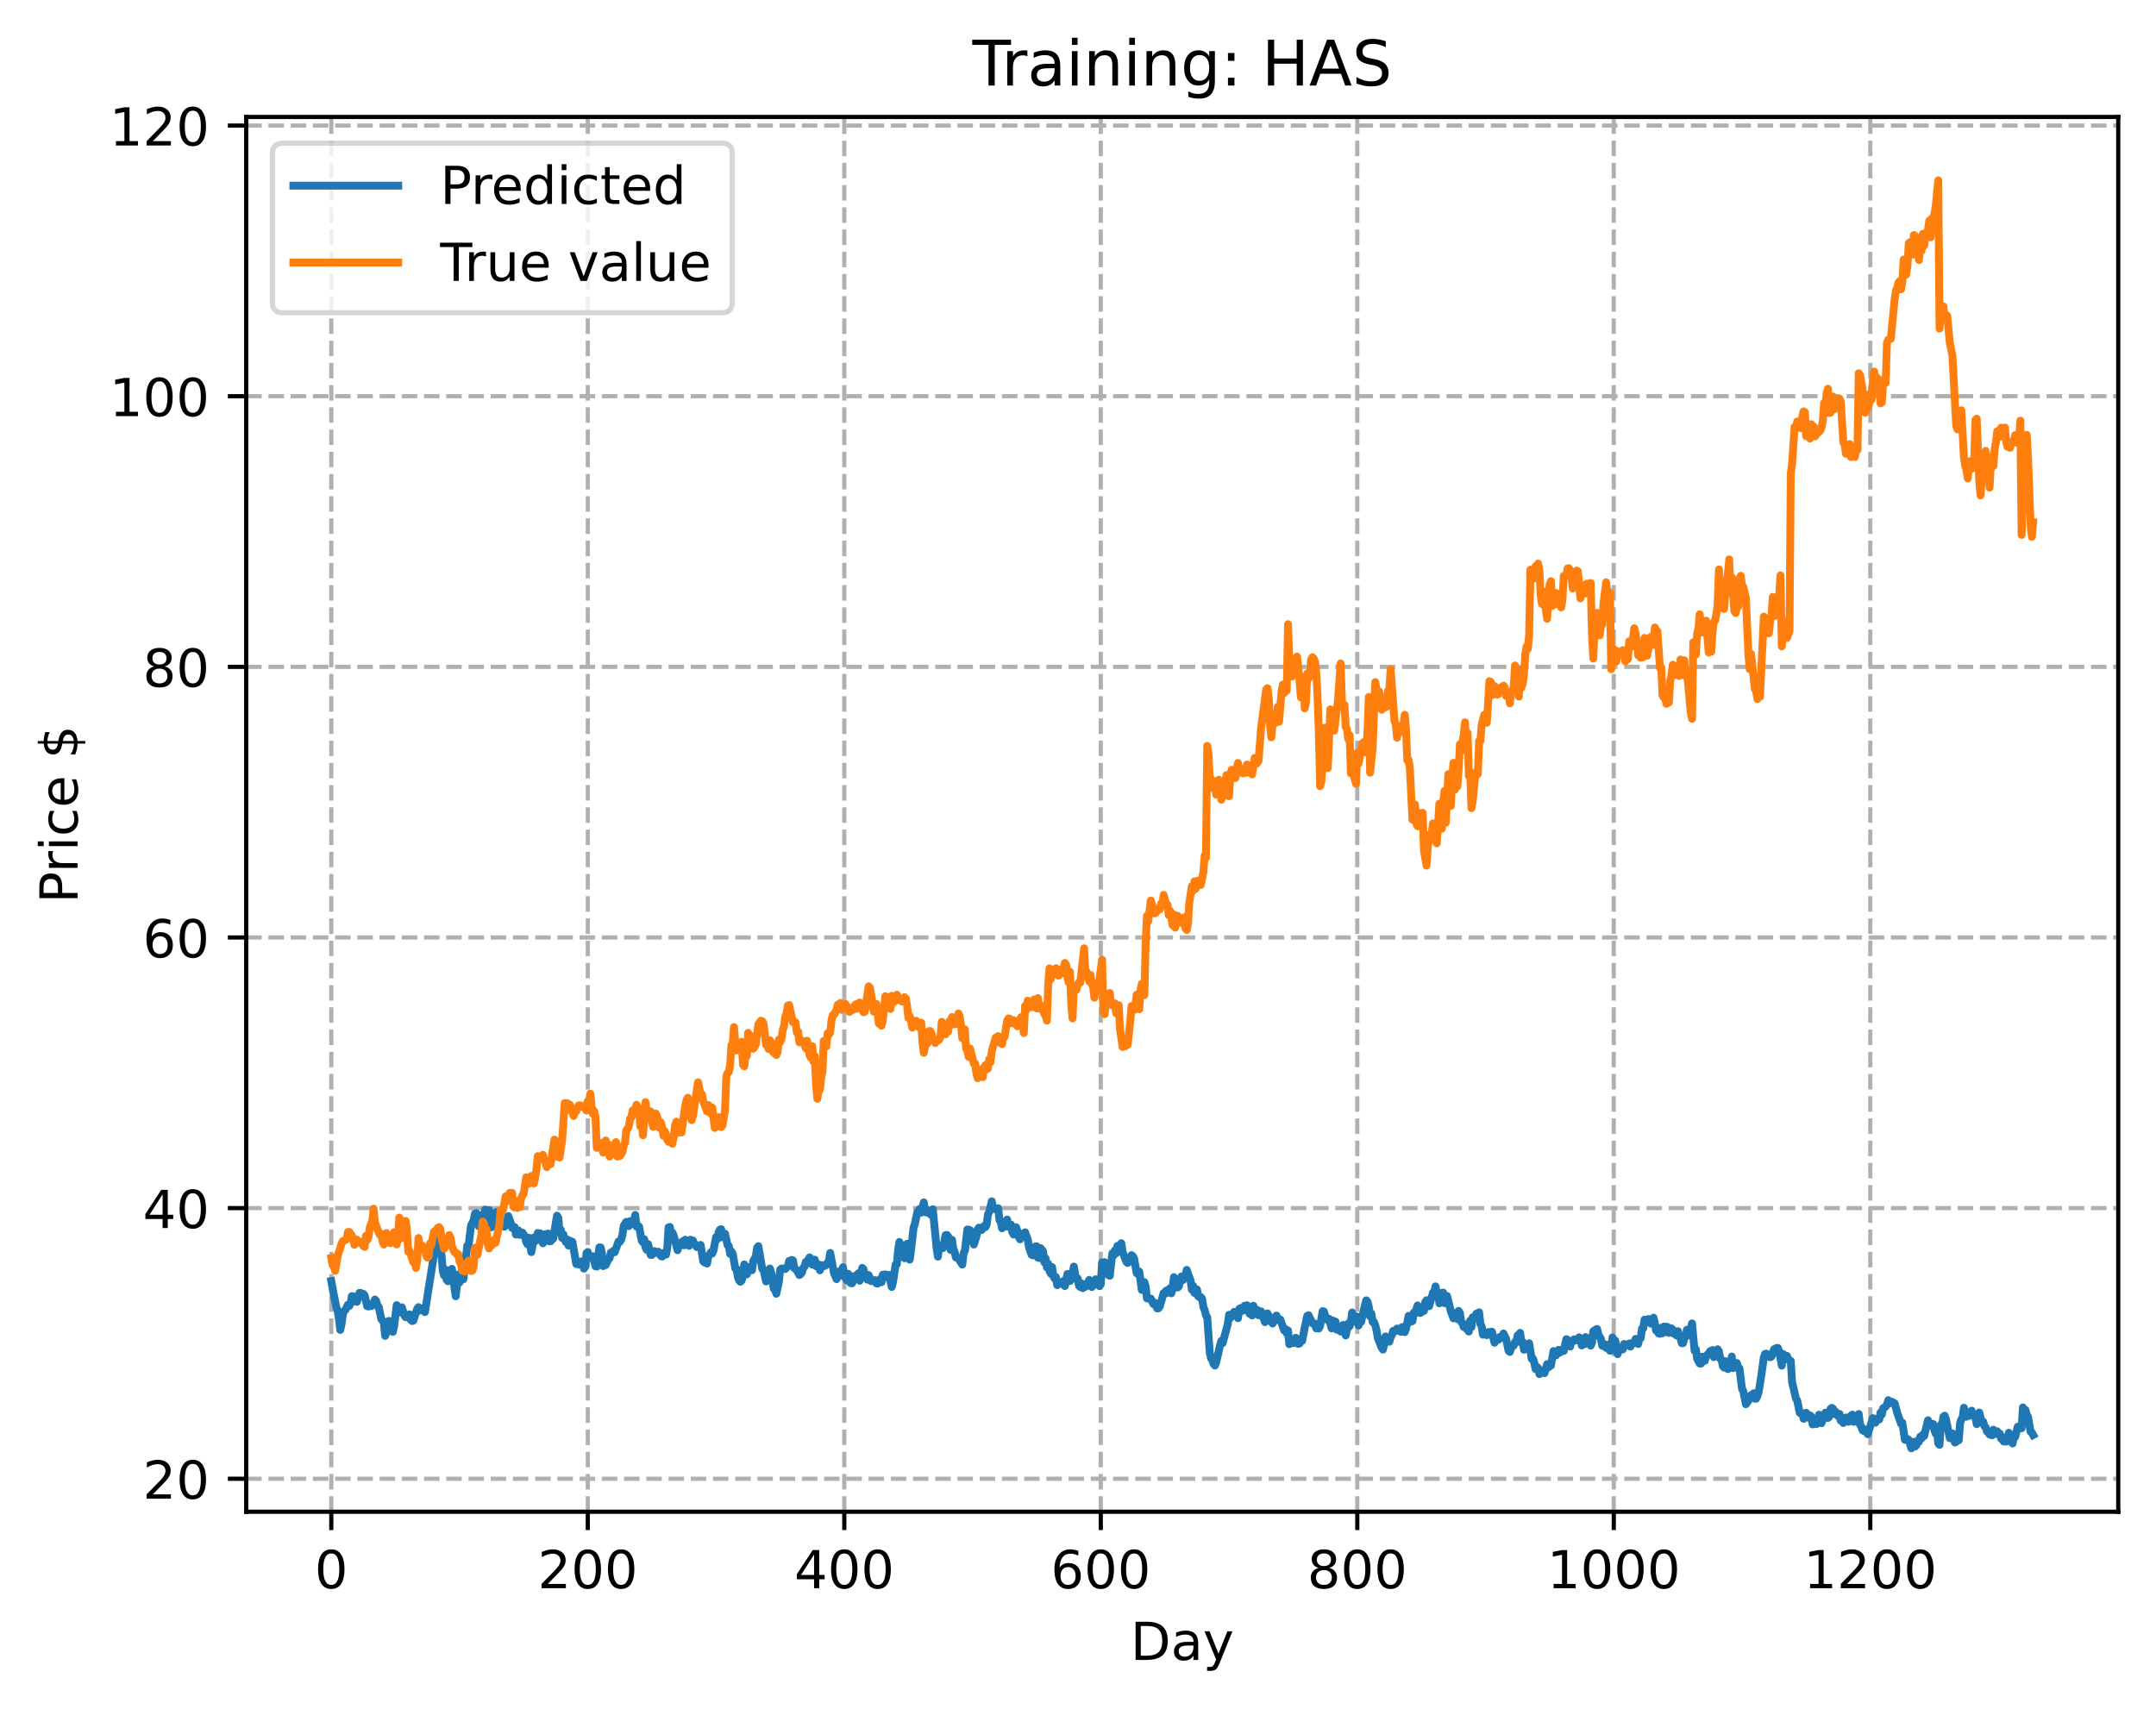 <?xml version="1.0" encoding="utf-8" standalone="no"?>
<!DOCTYPE svg PUBLIC "-//W3C//DTD SVG 1.1//EN"
  "http://www.w3.org/Graphics/SVG/1.1/DTD/svg11.dtd">
<!-- Created with matplotlib (https://matplotlib.org/) -->
<svg height="325.986pt" version="1.1" viewBox="0 0 411.286 325.986" width="411.286pt" xmlns="http://www.w3.org/2000/svg" xmlns:xlink="http://www.w3.org/1999/xlink">
 <defs>
  <style type="text/css">
*{stroke-linecap:butt;stroke-linejoin:round;}
  </style>
 </defs>
 <g id="figure_1">
  <g id="patch_1">
   <path d="M 0 325.986 
L 411.286 325.986 
L 411.286 0 
L 0 0 
z
" style="fill:#ffffff;"/>
  </g>
  <g id="axes_1">
   <g id="patch_2">
    <path d="M 46.966 288.43 
L 404.086 288.43 
L 404.086 22.318 
L 46.966 22.318 
z
" style="fill:#ffffff;"/>
   </g>
   <g id="matplotlib.axis_1">
    <g id="xtick_1">
     <g id="line2d_1">
      <path clip-path="url(#p30a33c2219)" d="M 63.198 288.43 
L 63.198 22.318 
" style="fill:none;stroke:#b0b0b0;stroke-dasharray:2.96,1.28;stroke-dashoffset:0;stroke-width:0.8;"/>
     </g>
     <g id="line2d_2">
      <defs>
       <path d="M 0 0 
L 0 3.5 
" id="m28ef06fc5e" style="stroke:#000000;stroke-width:0.8;"/>
      </defs>
      <g>
       <use style="stroke:#000000;stroke-width:0.8;" x="63.198" xlink:href="#m28ef06fc5e" y="288.43"/>
      </g>
     </g>
     <g id="text_1">
      <!-- 0 -->
      <defs>
       <path d="M 31.781 66.406 
Q 24.172 66.406 20.328 58.906 
Q 16.5 51.422 16.5 36.375 
Q 16.5 21.391 20.328 13.891 
Q 24.172 6.391 31.781 6.391 
Q 39.453 6.391 43.281 13.891 
Q 47.125 21.391 47.125 36.375 
Q 47.125 51.422 43.281 58.906 
Q 39.453 66.406 31.781 66.406 
z
M 31.781 74.219 
Q 44.047 74.219 50.516 64.516 
Q 56.984 54.828 56.984 36.375 
Q 56.984 17.969 50.516 8.266 
Q 44.047 -1.422 31.781 -1.422 
Q 19.531 -1.422 13.062 8.266 
Q 6.594 17.969 6.594 36.375 
Q 6.594 54.828 13.062 64.516 
Q 19.531 74.219 31.781 74.219 
z
" id="DejaVuSans-48"/>
      </defs>
      <g transform="translate(60.017 303.029)scale(0.1 -0.1)">
       <use xlink:href="#DejaVuSans-48"/>
      </g>
     </g>
    </g>
    <g id="xtick_2">
     <g id="line2d_3">
      <path clip-path="url(#p30a33c2219)" d="M 112.129 288.43 
L 112.129 22.318 
" style="fill:none;stroke:#b0b0b0;stroke-dasharray:2.96,1.28;stroke-dashoffset:0;stroke-width:0.8;"/>
     </g>
     <g id="line2d_4">
      <g>
       <use style="stroke:#000000;stroke-width:0.8;" x="112.129" xlink:href="#m28ef06fc5e" y="288.43"/>
      </g>
     </g>
     <g id="text_2">
      <!-- 200 -->
      <defs>
       <path d="M 19.188 8.297 
L 53.609 8.297 
L 53.609 0 
L 7.328 0 
L 7.328 8.297 
Q 12.938 14.109 22.625 23.891 
Q 32.328 33.688 34.812 36.531 
Q 39.547 41.844 41.422 45.531 
Q 43.312 49.219 43.312 52.781 
Q 43.312 58.594 39.234 62.25 
Q 35.156 65.922 28.609 65.922 
Q 23.969 65.922 18.812 64.312 
Q 13.672 62.703 7.812 59.422 
L 7.812 69.391 
Q 13.766 71.781 18.938 73 
Q 24.125 74.219 28.422 74.219 
Q 39.75 74.219 46.484 68.547 
Q 53.219 62.891 53.219 53.422 
Q 53.219 48.922 51.531 44.891 
Q 49.859 40.875 45.406 35.406 
Q 44.188 33.984 37.641 27.219 
Q 31.109 20.453 19.188 8.297 
z
" id="DejaVuSans-50"/>
      </defs>
      <g transform="translate(102.585 303.029)scale(0.1 -0.1)">
       <use xlink:href="#DejaVuSans-50"/>
       <use x="63.623" xlink:href="#DejaVuSans-48"/>
       <use x="127.246" xlink:href="#DejaVuSans-48"/>
      </g>
     </g>
    </g>
    <g id="xtick_3">
     <g id="line2d_5">
      <path clip-path="url(#p30a33c2219)" d="M 161.06 288.43 
L 161.06 22.318 
" style="fill:none;stroke:#b0b0b0;stroke-dasharray:2.96,1.28;stroke-dashoffset:0;stroke-width:0.8;"/>
     </g>
     <g id="line2d_6">
      <g>
       <use style="stroke:#000000;stroke-width:0.8;" x="161.06" xlink:href="#m28ef06fc5e" y="288.43"/>
      </g>
     </g>
     <g id="text_3">
      <!-- 400 -->
      <defs>
       <path d="M 37.797 64.312 
L 12.891 25.391 
L 37.797 25.391 
z
M 35.203 72.906 
L 47.609 72.906 
L 47.609 25.391 
L 58.016 25.391 
L 58.016 17.188 
L 47.609 17.188 
L 47.609 0 
L 37.797 0 
L 37.797 17.188 
L 4.891 17.188 
L 4.891 26.703 
z
" id="DejaVuSans-52"/>
      </defs>
      <g transform="translate(151.516 303.029)scale(0.1 -0.1)">
       <use xlink:href="#DejaVuSans-52"/>
       <use x="63.623" xlink:href="#DejaVuSans-48"/>
       <use x="127.246" xlink:href="#DejaVuSans-48"/>
      </g>
     </g>
    </g>
    <g id="xtick_4">
     <g id="line2d_7">
      <path clip-path="url(#p30a33c2219)" d="M 209.99 288.43 
L 209.99 22.318 
" style="fill:none;stroke:#b0b0b0;stroke-dasharray:2.96,1.28;stroke-dashoffset:0;stroke-width:0.8;"/>
     </g>
     <g id="line2d_8">
      <g>
       <use style="stroke:#000000;stroke-width:0.8;" x="209.99" xlink:href="#m28ef06fc5e" y="288.43"/>
      </g>
     </g>
     <g id="text_4">
      <!-- 600 -->
      <defs>
       <path d="M 33.016 40.375 
Q 26.375 40.375 22.484 35.828 
Q 18.609 31.297 18.609 23.391 
Q 18.609 15.531 22.484 10.953 
Q 26.375 6.391 33.016 6.391 
Q 39.656 6.391 43.531 10.953 
Q 47.406 15.531 47.406 23.391 
Q 47.406 31.297 43.531 35.828 
Q 39.656 40.375 33.016 40.375 
z
M 52.594 71.297 
L 52.594 62.312 
Q 48.875 64.062 45.094 64.984 
Q 41.312 65.922 37.594 65.922 
Q 27.828 65.922 22.672 59.328 
Q 17.531 52.734 16.797 39.406 
Q 19.672 43.656 24.016 45.922 
Q 28.375 48.188 33.594 48.188 
Q 44.578 48.188 50.953 41.516 
Q 57.328 34.859 57.328 23.391 
Q 57.328 12.156 50.688 5.359 
Q 44.047 -1.422 33.016 -1.422 
Q 20.359 -1.422 13.672 8.266 
Q 6.984 17.969 6.984 36.375 
Q 6.984 53.656 15.188 63.938 
Q 23.391 74.219 37.203 74.219 
Q 40.922 74.219 44.703 73.484 
Q 48.484 72.75 52.594 71.297 
z
" id="DejaVuSans-54"/>
      </defs>
      <g transform="translate(200.446 303.029)scale(0.1 -0.1)">
       <use xlink:href="#DejaVuSans-54"/>
       <use x="63.623" xlink:href="#DejaVuSans-48"/>
       <use x="127.246" xlink:href="#DejaVuSans-48"/>
      </g>
     </g>
    </g>
    <g id="xtick_5">
     <g id="line2d_9">
      <path clip-path="url(#p30a33c2219)" d="M 258.921 288.43 
L 258.921 22.318 
" style="fill:none;stroke:#b0b0b0;stroke-dasharray:2.96,1.28;stroke-dashoffset:0;stroke-width:0.8;"/>
     </g>
     <g id="line2d_10">
      <g>
       <use style="stroke:#000000;stroke-width:0.8;" x="258.921" xlink:href="#m28ef06fc5e" y="288.43"/>
      </g>
     </g>
     <g id="text_5">
      <!-- 800 -->
      <defs>
       <path d="M 31.781 34.625 
Q 24.75 34.625 20.719 30.859 
Q 16.703 27.094 16.703 20.516 
Q 16.703 13.922 20.719 10.156 
Q 24.75 6.391 31.781 6.391 
Q 38.812 6.391 42.859 10.172 
Q 46.922 13.969 46.922 20.516 
Q 46.922 27.094 42.891 30.859 
Q 38.875 34.625 31.781 34.625 
z
M 21.922 38.812 
Q 15.578 40.375 12.031 44.719 
Q 8.5 49.078 8.5 55.328 
Q 8.5 64.062 14.719 69.141 
Q 20.953 74.219 31.781 74.219 
Q 42.672 74.219 48.875 69.141 
Q 55.078 64.062 55.078 55.328 
Q 55.078 49.078 51.531 44.719 
Q 48 40.375 41.703 38.812 
Q 48.828 37.156 52.797 32.312 
Q 56.781 27.484 56.781 20.516 
Q 56.781 9.906 50.312 4.234 
Q 43.844 -1.422 31.781 -1.422 
Q 19.734 -1.422 13.25 4.234 
Q 6.781 9.906 6.781 20.516 
Q 6.781 27.484 10.781 32.312 
Q 14.797 37.156 21.922 38.812 
z
M 18.312 54.391 
Q 18.312 48.734 21.844 45.562 
Q 25.391 42.391 31.781 42.391 
Q 38.141 42.391 41.719 45.562 
Q 45.312 48.734 45.312 54.391 
Q 45.312 60.062 41.719 63.234 
Q 38.141 66.406 31.781 66.406 
Q 25.391 66.406 21.844 63.234 
Q 18.312 60.062 18.312 54.391 
z
" id="DejaVuSans-56"/>
      </defs>
      <g transform="translate(249.377 303.029)scale(0.1 -0.1)">
       <use xlink:href="#DejaVuSans-56"/>
       <use x="63.623" xlink:href="#DejaVuSans-48"/>
       <use x="127.246" xlink:href="#DejaVuSans-48"/>
      </g>
     </g>
    </g>
    <g id="xtick_6">
     <g id="line2d_11">
      <path clip-path="url(#p30a33c2219)" d="M 307.851 288.43 
L 307.851 22.318 
" style="fill:none;stroke:#b0b0b0;stroke-dasharray:2.96,1.28;stroke-dashoffset:0;stroke-width:0.8;"/>
     </g>
     <g id="line2d_12">
      <g>
       <use style="stroke:#000000;stroke-width:0.8;" x="307.851" xlink:href="#m28ef06fc5e" y="288.43"/>
      </g>
     </g>
     <g id="text_6">
      <!-- 1000 -->
      <defs>
       <path d="M 12.406 8.297 
L 28.516 8.297 
L 28.516 63.922 
L 10.984 60.406 
L 10.984 69.391 
L 28.422 72.906 
L 38.281 72.906 
L 38.281 8.297 
L 54.391 8.297 
L 54.391 0 
L 12.406 0 
z
" id="DejaVuSans-49"/>
      </defs>
      <g transform="translate(295.126 303.029)scale(0.1 -0.1)">
       <use xlink:href="#DejaVuSans-49"/>
       <use x="63.623" xlink:href="#DejaVuSans-48"/>
       <use x="127.246" xlink:href="#DejaVuSans-48"/>
       <use x="190.869" xlink:href="#DejaVuSans-48"/>
      </g>
     </g>
    </g>
    <g id="xtick_7">
     <g id="line2d_13">
      <path clip-path="url(#p30a33c2219)" d="M 356.782 288.43 
L 356.782 22.318 
" style="fill:none;stroke:#b0b0b0;stroke-dasharray:2.96,1.28;stroke-dashoffset:0;stroke-width:0.8;"/>
     </g>
     <g id="line2d_14">
      <g>
       <use style="stroke:#000000;stroke-width:0.8;" x="356.782" xlink:href="#m28ef06fc5e" y="288.43"/>
      </g>
     </g>
     <g id="text_7">
      <!-- 1200 -->
      <g transform="translate(344.057 303.029)scale(0.1 -0.1)">
       <use xlink:href="#DejaVuSans-49"/>
       <use x="63.623" xlink:href="#DejaVuSans-50"/>
       <use x="127.246" xlink:href="#DejaVuSans-48"/>
       <use x="190.869" xlink:href="#DejaVuSans-48"/>
      </g>
     </g>
    </g>
    <g id="text_8">
     <!-- Day -->
     <defs>
      <path d="M 19.672 64.797 
L 19.672 8.109 
L 31.594 8.109 
Q 46.688 8.109 53.688 14.938 
Q 60.688 21.781 60.688 36.531 
Q 60.688 51.172 53.688 57.984 
Q 46.688 64.797 31.594 64.797 
z
M 9.812 72.906 
L 30.078 72.906 
Q 51.266 72.906 61.172 64.094 
Q 71.094 55.281 71.094 36.531 
Q 71.094 17.672 61.125 8.828 
Q 51.172 0 30.078 0 
L 9.812 0 
z
" id="DejaVuSans-68"/>
      <path d="M 34.281 27.484 
Q 23.391 27.484 19.188 25 
Q 14.984 22.516 14.984 16.5 
Q 14.984 11.719 18.141 8.906 
Q 21.297 6.109 26.703 6.109 
Q 34.188 6.109 38.703 11.406 
Q 43.219 16.703 43.219 25.484 
L 43.219 27.484 
z
M 52.203 31.203 
L 52.203 0 
L 43.219 0 
L 43.219 8.297 
Q 40.141 3.328 35.547 0.953 
Q 30.953 -1.422 24.312 -1.422 
Q 15.922 -1.422 10.953 3.297 
Q 6 8.016 6 15.922 
Q 6 25.141 12.172 29.828 
Q 18.359 34.516 30.609 34.516 
L 43.219 34.516 
L 43.219 35.406 
Q 43.219 41.609 39.141 45 
Q 35.062 48.391 27.688 48.391 
Q 23 48.391 18.547 47.266 
Q 14.109 46.141 10.016 43.891 
L 10.016 52.203 
Q 14.938 54.109 19.578 55.047 
Q 24.219 56 28.609 56 
Q 40.484 56 46.344 49.844 
Q 52.203 43.703 52.203 31.203 
z
" id="DejaVuSans-97"/>
      <path d="M 32.172 -5.078 
Q 28.375 -14.844 24.75 -17.812 
Q 21.141 -20.797 15.094 -20.797 
L 7.906 -20.797 
L 7.906 -13.281 
L 13.188 -13.281 
Q 16.891 -13.281 18.938 -11.516 
Q 21 -9.766 23.484 -3.219 
L 25.094 0.875 
L 2.984 54.688 
L 12.5 54.688 
L 29.594 11.922 
L 46.688 54.688 
L 56.203 54.688 
z
" id="DejaVuSans-121"/>
     </defs>
     <g transform="translate(215.652 316.707)scale(0.1 -0.1)">
      <use xlink:href="#DejaVuSans-68"/>
      <use x="77.002" xlink:href="#DejaVuSans-97"/>
      <use x="138.281" xlink:href="#DejaVuSans-121"/>
     </g>
    </g>
   </g>
   <g id="matplotlib.axis_2">
    <g id="ytick_1">
     <g id="line2d_15">
      <path clip-path="url(#p30a33c2219)" d="M 46.966 282.14 
L 404.086 282.14 
" style="fill:none;stroke:#b0b0b0;stroke-dasharray:2.96,1.28;stroke-dashoffset:0;stroke-width:0.8;"/>
     </g>
     <g id="line2d_16">
      <defs>
       <path d="M 0 0 
L -3.5 0 
" id="md0c5984ac7" style="stroke:#000000;stroke-width:0.8;"/>
      </defs>
      <g>
       <use style="stroke:#000000;stroke-width:0.8;" x="46.966" xlink:href="#md0c5984ac7" y="282.14"/>
      </g>
     </g>
     <g id="text_9">
      <!-- 20 -->
      <g transform="translate(27.241 285.939)scale(0.1 -0.1)">
       <use xlink:href="#DejaVuSans-50"/>
       <use x="63.623" xlink:href="#DejaVuSans-48"/>
      </g>
     </g>
    </g>
    <g id="ytick_2">
     <g id="line2d_17">
      <path clip-path="url(#p30a33c2219)" d="M 46.966 230.504 
L 404.086 230.504 
" style="fill:none;stroke:#b0b0b0;stroke-dasharray:2.96,1.28;stroke-dashoffset:0;stroke-width:0.8;"/>
     </g>
     <g id="line2d_18">
      <g>
       <use style="stroke:#000000;stroke-width:0.8;" x="46.966" xlink:href="#md0c5984ac7" y="230.504"/>
      </g>
     </g>
     <g id="text_10">
      <!-- 40 -->
      <g transform="translate(27.241 234.303)scale(0.1 -0.1)">
       <use xlink:href="#DejaVuSans-52"/>
       <use x="63.623" xlink:href="#DejaVuSans-48"/>
      </g>
     </g>
    </g>
    <g id="ytick_3">
     <g id="line2d_19">
      <path clip-path="url(#p30a33c2219)" d="M 46.966 178.867 
L 404.086 178.867 
" style="fill:none;stroke:#b0b0b0;stroke-dasharray:2.96,1.28;stroke-dashoffset:0;stroke-width:0.8;"/>
     </g>
     <g id="line2d_20">
      <g>
       <use style="stroke:#000000;stroke-width:0.8;" x="46.966" xlink:href="#md0c5984ac7" y="178.867"/>
      </g>
     </g>
     <g id="text_11">
      <!-- 60 -->
      <g transform="translate(27.241 182.666)scale(0.1 -0.1)">
       <use xlink:href="#DejaVuSans-54"/>
       <use x="63.623" xlink:href="#DejaVuSans-48"/>
      </g>
     </g>
    </g>
    <g id="ytick_4">
     <g id="line2d_21">
      <path clip-path="url(#p30a33c2219)" d="M 46.966 127.231 
L 404.086 127.231 
" style="fill:none;stroke:#b0b0b0;stroke-dasharray:2.96,1.28;stroke-dashoffset:0;stroke-width:0.8;"/>
     </g>
     <g id="line2d_22">
      <g>
       <use style="stroke:#000000;stroke-width:0.8;" x="46.966" xlink:href="#md0c5984ac7" y="127.231"/>
      </g>
     </g>
     <g id="text_12">
      <!-- 80 -->
      <g transform="translate(27.241 131.03)scale(0.1 -0.1)">
       <use xlink:href="#DejaVuSans-56"/>
       <use x="63.623" xlink:href="#DejaVuSans-48"/>
      </g>
     </g>
    </g>
    <g id="ytick_5">
     <g id="line2d_23">
      <path clip-path="url(#p30a33c2219)" d="M 46.966 75.594 
L 404.086 75.594 
" style="fill:none;stroke:#b0b0b0;stroke-dasharray:2.96,1.28;stroke-dashoffset:0;stroke-width:0.8;"/>
     </g>
     <g id="line2d_24">
      <g>
       <use style="stroke:#000000;stroke-width:0.8;" x="46.966" xlink:href="#md0c5984ac7" y="75.594"/>
      </g>
     </g>
     <g id="text_13">
      <!-- 100 -->
      <g transform="translate(20.878 79.393)scale(0.1 -0.1)">
       <use xlink:href="#DejaVuSans-49"/>
       <use x="63.623" xlink:href="#DejaVuSans-48"/>
       <use x="127.246" xlink:href="#DejaVuSans-48"/>
      </g>
     </g>
    </g>
    <g id="ytick_6">
     <g id="line2d_25">
      <path clip-path="url(#p30a33c2219)" d="M 46.966 23.958 
L 404.086 23.958 
" style="fill:none;stroke:#b0b0b0;stroke-dasharray:2.96,1.28;stroke-dashoffset:0;stroke-width:0.8;"/>
     </g>
     <g id="line2d_26">
      <g>
       <use style="stroke:#000000;stroke-width:0.8;" x="46.966" xlink:href="#md0c5984ac7" y="23.958"/>
      </g>
     </g>
     <g id="text_14">
      <!-- 120 -->
      <g transform="translate(20.878 27.757)scale(0.1 -0.1)">
       <use xlink:href="#DejaVuSans-49"/>
       <use x="63.623" xlink:href="#DejaVuSans-50"/>
       <use x="127.246" xlink:href="#DejaVuSans-48"/>
      </g>
     </g>
    </g>
    <g id="text_15">
     <!-- Price $ -->
     <defs>
      <path d="M 19.672 64.797 
L 19.672 37.406 
L 32.078 37.406 
Q 38.969 37.406 42.719 40.969 
Q 46.484 44.531 46.484 51.125 
Q 46.484 57.672 42.719 61.234 
Q 38.969 64.797 32.078 64.797 
z
M 9.812 72.906 
L 32.078 72.906 
Q 44.344 72.906 50.609 67.359 
Q 56.891 61.812 56.891 51.125 
Q 56.891 40.328 50.609 34.812 
Q 44.344 29.297 32.078 29.297 
L 19.672 29.297 
L 19.672 0 
L 9.812 0 
z
" id="DejaVuSans-80"/>
      <path d="M 41.109 46.297 
Q 39.594 47.172 37.812 47.578 
Q 36.031 48 33.891 48 
Q 26.266 48 22.188 43.047 
Q 18.109 38.094 18.109 28.812 
L 18.109 0 
L 9.078 0 
L 9.078 54.688 
L 18.109 54.688 
L 18.109 46.188 
Q 20.953 51.172 25.484 53.578 
Q 30.031 56 36.531 56 
Q 37.453 56 38.578 55.875 
Q 39.703 55.766 41.062 55.516 
z
" id="DejaVuSans-114"/>
      <path d="M 9.422 54.688 
L 18.406 54.688 
L 18.406 0 
L 9.422 0 
z
M 9.422 75.984 
L 18.406 75.984 
L 18.406 64.594 
L 9.422 64.594 
z
" id="DejaVuSans-105"/>
      <path d="M 48.781 52.594 
L 48.781 44.188 
Q 44.969 46.297 41.141 47.344 
Q 37.312 48.391 33.406 48.391 
Q 24.656 48.391 19.812 42.844 
Q 14.984 37.312 14.984 27.297 
Q 14.984 17.281 19.812 11.734 
Q 24.656 6.203 33.406 6.203 
Q 37.312 6.203 41.141 7.25 
Q 44.969 8.297 48.781 10.406 
L 48.781 2.094 
Q 45.016 0.344 40.984 -0.531 
Q 36.969 -1.422 32.422 -1.422 
Q 20.062 -1.422 12.781 6.344 
Q 5.516 14.109 5.516 27.297 
Q 5.516 40.672 12.859 48.328 
Q 20.219 56 33.016 56 
Q 37.156 56 41.109 55.141 
Q 45.062 54.297 48.781 52.594 
z
" id="DejaVuSans-99"/>
      <path d="M 56.203 29.594 
L 56.203 25.203 
L 14.891 25.203 
Q 15.484 15.922 20.484 11.062 
Q 25.484 6.203 34.422 6.203 
Q 39.594 6.203 44.453 7.469 
Q 49.312 8.734 54.109 11.281 
L 54.109 2.781 
Q 49.266 0.734 44.188 -0.344 
Q 39.109 -1.422 33.891 -1.422 
Q 20.797 -1.422 13.156 6.188 
Q 5.516 13.812 5.516 26.812 
Q 5.516 40.234 12.766 48.109 
Q 20.016 56 32.328 56 
Q 43.359 56 49.781 48.891 
Q 56.203 41.797 56.203 29.594 
z
M 47.219 32.234 
Q 47.125 39.594 43.094 43.984 
Q 39.062 48.391 32.422 48.391 
Q 24.906 48.391 20.391 44.141 
Q 15.875 39.891 15.188 32.172 
z
" id="DejaVuSans-101"/>
      <path id="DejaVuSans-32"/>
      <path d="M 33.797 -14.703 
L 28.906 -14.703 
L 28.859 0 
Q 23.734 0.094 18.609 1.188 
Q 13.484 2.297 8.297 4.5 
L 8.297 13.281 
Q 13.281 10.156 18.375 8.562 
Q 23.484 6.984 28.906 6.938 
L 28.906 29.203 
Q 18.109 30.953 13.203 35.156 
Q 8.297 39.359 8.297 46.688 
Q 8.297 54.641 13.625 59.219 
Q 18.953 63.812 28.906 64.5 
L 28.906 75.984 
L 33.797 75.984 
L 33.797 64.656 
Q 38.328 64.453 42.578 63.688 
Q 46.828 62.938 50.875 61.625 
L 50.875 53.078 
Q 46.828 55.125 42.547 56.25 
Q 38.281 57.375 33.797 57.562 
L 33.797 36.719 
Q 44.875 35.016 50.094 30.609 
Q 55.328 26.219 55.328 18.609 
Q 55.328 10.359 49.781 5.594 
Q 44.234 0.828 33.797 0.094 
z
M 28.906 37.594 
L 28.906 57.625 
Q 23.25 56.984 20.266 54.391 
Q 17.281 51.812 17.281 47.516 
Q 17.281 43.312 20.031 40.969 
Q 22.797 38.625 28.906 37.594 
z
M 33.797 28.219 
L 33.797 7.078 
Q 39.984 7.906 43.141 10.594 
Q 46.297 13.281 46.297 17.672 
Q 46.297 21.969 43.281 24.5 
Q 40.281 27.047 33.797 28.219 
z
" id="DejaVuSans-36"/>
     </defs>
     <g transform="translate(14.798 172.342)rotate(-90)scale(0.1 -0.1)">
      <use xlink:href="#DejaVuSans-80"/>
      <use x="58.553" xlink:href="#DejaVuSans-114"/>
      <use x="99.666" xlink:href="#DejaVuSans-105"/>
      <use x="127.449" xlink:href="#DejaVuSans-99"/>
      <use x="182.43" xlink:href="#DejaVuSans-101"/>
      <use x="243.953" xlink:href="#DejaVuSans-32"/>
      <use x="275.74" xlink:href="#DejaVuSans-36"/>
     </g>
    </g>
   </g>
   <g id="line2d_27">
    <path clip-path="url(#p30a33c2219)" d="M 63.198 244.417 
L 63.688 247.107 
L 64.177 249.487 
L 64.422 250.249 
L 64.666 251.618 
L 64.911 253.74 
L 65.156 252.603 
L 65.4 250.817 
L 65.645 250.116 
L 65.89 249.925 
L 66.379 248.944 
L 66.623 249.175 
L 66.868 248.711 
L 67.113 247.298 
L 67.357 247.329 
L 67.602 248.046 
L 67.847 248.318 
L 68.091 248.378 
L 68.581 246.662 
L 68.825 246.686 
L 69.07 246.998 
L 69.315 246.871 
L 69.559 247.165 
L 70.049 249.225 
L 70.293 249.271 
L 70.538 249.105 
L 70.783 249.206 
L 71.027 249.064 
L 71.517 247.937 
L 71.761 248.233 
L 72.006 249.146 
L 72.251 249.369 
L 72.74 251.685 
L 72.984 251.911 
L 73.229 252.444 
L 73.474 254.876 
L 73.718 254.261 
L 73.963 252.233 
L 74.208 252.021 
L 74.697 253.618 
L 74.942 254.114 
L 75.186 252.98 
L 75.676 249.009 
L 76.165 250.413 
L 76.41 250.152 
L 76.654 249.42 
L 77.144 251.006 
L 77.388 251.32 
L 77.878 251.301 
L 78.122 250.765 
L 78.367 251.849 
L 78.611 252.046 
L 78.856 251.972 
L 79.59 249.695 
L 79.835 249.395 
L 80.079 250.04 
L 80.324 249.981 
L 80.569 249.634 
L 80.813 249.873 
L 81.058 250.341 
L 83.26 236.427 
L 83.505 236.236 
L 83.749 236.797 
L 84.239 239.579 
L 84.483 242.562 
L 84.728 243.377 
L 84.972 242.221 
L 85.217 244.203 
L 85.462 244.455 
L 85.706 244.283 
L 85.951 244.326 
L 86.196 242.09 
L 86.93 247.323 
L 87.419 243.16 
L 87.664 244.71 
L 88.153 242.506 
L 88.398 244.077 
L 88.887 239.929 
L 89.132 237.69 
L 89.376 237.711 
L 89.866 233.78 
L 90.355 232.851 
L 90.599 231.549 
L 90.844 231.452 
L 91.089 231.996 
L 91.333 233.963 
L 91.823 231.804 
L 92.067 232.999 
L 92.312 232.461 
L 92.557 230.778 
L 92.801 231.699 
L 93.046 231.608 
L 93.291 230.861 
L 93.78 234.159 
L 94.025 232.227 
L 94.269 231.517 
L 94.514 231.728 
L 94.759 231.237 
L 95.003 232.8 
L 95.493 233.722 
L 95.737 233.902 
L 95.982 233.917 
L 96.227 234.048 
L 96.471 232.943 
L 96.716 232.902 
L 96.96 232.014 
L 97.45 233.372 
L 97.694 234.297 
L 97.939 234.302 
L 98.184 234.124 
L 98.428 235.546 
L 98.918 234.775 
L 99.162 235.603 
L 99.652 235.169 
L 100.141 235.906 
L 100.386 236.983 
L 100.63 237.408 
L 100.875 236.147 
L 101.364 238.894 
L 101.854 236.116 
L 102.098 236.808 
L 102.343 236.374 
L 102.587 235.242 
L 102.832 235.974 
L 103.077 235.328 
L 103.321 236.747 
L 103.566 237.211 
L 103.811 236.601 
L 104.055 235.462 
L 104.3 235.518 
L 104.545 235.351 
L 104.789 236.83 
L 105.034 236.824 
L 105.279 236.479 
L 105.523 236.347 
L 106.257 231.943 
L 106.502 232.349 
L 106.747 235.08 
L 106.991 234.642 
L 107.236 236.205 
L 107.481 235.524 
L 107.725 236.495 
L 107.97 237.008 
L 108.215 236.503 
L 108.459 237.65 
L 108.704 236.711 
L 108.948 237.592 
L 109.193 236.925 
L 109.927 241.166 
L 110.172 240.753 
L 110.416 241.284 
L 110.661 241.093 
L 110.906 240.668 
L 111.15 240.91 
L 111.395 242.044 
L 111.64 241.721 
L 111.884 239.099 
L 112.129 238.868 
L 112.374 240.04 
L 112.618 239.868 
L 112.863 239.862 
L 113.108 239.688 
L 113.597 241.601 
L 113.842 241.663 
L 114.331 238.005 
L 114.575 237.993 
L 114.82 239.08 
L 115.065 241.558 
L 115.309 240.443 
L 115.554 241.369 
L 116.043 240.294 
L 116.288 240.064 
L 116.533 238.975 
L 116.777 239.08 
L 117.022 238.65 
L 117.267 238.906 
L 118.001 236.86 
L 118.245 236.943 
L 118.49 236.519 
L 118.735 235.671 
L 118.979 233.905 
L 119.469 233.126 
L 119.713 233.86 
L 119.958 233.927 
L 120.203 232.991 
L 120.447 233.105 
L 120.936 232.905 
L 121.181 231.805 
L 121.426 234.018 
L 121.67 233.844 
L 121.915 234.011 
L 122.404 236.675 
L 122.649 237.032 
L 122.894 236.427 
L 123.138 238.005 
L 123.383 238.478 
L 123.628 237.362 
L 124.117 239.436 
L 124.362 239.437 
L 124.606 238.926 
L 124.851 238.713 
L 125.096 239.061 
L 125.585 238.819 
L 126.074 239.645 
L 126.319 239.749 
L 126.563 239.066 
L 126.808 239.094 
L 127.053 239.373 
L 127.297 238.081 
L 127.542 234.164 
L 127.787 234.103 
L 128.031 235.494 
L 128.276 235.177 
L 128.521 235.748 
L 129.255 238.536 
L 129.499 237.322 
L 129.744 237.684 
L 129.989 237.063 
L 130.233 236.826 
L 130.478 237.597 
L 130.723 236.527 
L 130.967 236.955 
L 131.212 237.112 
L 131.457 237.687 
L 131.701 236.539 
L 132.191 236.679 
L 132.435 237.461 
L 132.68 237.438 
L 132.924 237.93 
L 133.169 237.707 
L 133.414 237.872 
L 133.658 237.529 
L 134.148 240.66 
L 134.392 240.87 
L 134.637 240.811 
L 134.882 241.075 
L 135.126 239.698 
L 135.616 238.91 
L 135.86 239.172 
L 136.105 238.608 
L 136.594 236.046 
L 136.839 236.434 
L 137.084 235.11 
L 137.328 234.608 
L 137.573 234.52 
L 137.818 236.08 
L 138.062 236.071 
L 138.307 235.38 
L 138.796 237.581 
L 139.041 237.775 
L 139.285 239.248 
L 139.53 238.779 
L 139.775 239.225 
L 140.264 241.99 
L 140.509 242.108 
L 140.753 243.628 
L 140.998 244.314 
L 141.243 244.545 
L 141.487 244.299 
L 141.732 243.505 
L 141.977 241.246 
L 142.221 242.638 
L 142.466 243.134 
L 142.711 242.296 
L 143.2 241.655 
L 143.445 242.348 
L 143.689 240.612 
L 144.178 239.733 
L 144.423 238.083 
L 144.668 237.76 
L 145.402 242.086 
L 145.646 242.241 
L 146.136 244.489 
L 146.38 243.761 
L 146.625 243.908 
L 146.87 242.027 
L 147.114 242.809 
L 147.604 245.872 
L 147.848 246.081 
L 148.093 246.835 
L 148.582 244.56 
L 148.827 242.248 
L 149.072 242.04 
L 149.561 242.039 
L 149.806 242.125 
L 150.295 241.615 
L 150.539 240.58 
L 150.784 241.225 
L 151.029 240.383 
L 151.273 240.483 
L 151.518 241.955 
L 152.007 242.347 
L 152.497 243.267 
L 152.741 243.103 
L 152.986 242.759 
L 153.231 241.906 
L 153.475 241.674 
L 153.72 240.766 
L 153.965 240.679 
L 154.454 239.901 
L 154.699 240.161 
L 154.943 241.266 
L 155.188 241.205 
L 155.433 240.339 
L 155.677 241.588 
L 155.922 241.124 
L 156.166 241.287 
L 156.411 242.368 
L 156.656 241.377 
L 156.9 241.654 
L 157.145 241.385 
L 157.39 241.52 
L 157.634 241.272 
L 158.124 240.565 
L 158.368 239.055 
L 159.102 242.949 
L 159.592 244.048 
L 159.836 243.503 
L 160.081 243.374 
L 160.326 242.425 
L 160.57 243.043 
L 160.815 241.772 
L 161.06 243.616 
L 161.304 243.621 
L 161.549 244.291 
L 161.794 243.024 
L 162.038 244.421 
L 162.283 244.812 
L 162.527 244.851 
L 162.772 244.347 
L 163.017 243.44 
L 163.261 243.651 
L 163.506 244.04 
L 163.751 242.932 
L 163.995 244.358 
L 164.24 243.557 
L 164.485 241.906 
L 164.729 242.16 
L 164.974 243.637 
L 165.219 243.683 
L 165.463 244.154 
L 165.708 243.276 
L 166.197 244.444 
L 166.442 244.264 
L 166.931 244.248 
L 167.176 244.855 
L 167.421 244.907 
L 167.665 244.678 
L 167.91 244.035 
L 168.154 244.635 
L 168.399 243.212 
L 168.644 243.332 
L 168.888 243.137 
L 169.133 243.621 
L 169.378 243.777 
L 169.622 243.24 
L 170.112 245.553 
L 170.356 244.617 
L 170.846 241.285 
L 171.09 241.189 
L 171.335 238.414 
L 171.58 236.965 
L 171.824 237.663 
L 172.314 237.978 
L 172.558 240.069 
L 172.803 239.193 
L 173.048 237.307 
L 173.537 240.334 
L 173.782 238.598 
L 174.271 234.25 
L 174.515 233.523 
L 175.005 231.219 
L 175.494 230.645 
L 175.739 231.368 
L 176.228 229.407 
L 176.473 230.884 
L 176.717 231.338 
L 177.207 230.935 
L 177.451 231.665 
L 177.696 231.857 
L 177.941 230.713 
L 178.675 238.156 
L 178.919 239.76 
L 179.164 237.72 
L 179.409 237.783 
L 179.653 238.059 
L 179.898 238.124 
L 180.387 235.655 
L 180.632 235.623 
L 180.876 235.904 
L 181.121 236.876 
L 181.366 238.495 
L 181.61 236.557 
L 181.855 238.311 
L 182.1 238.808 
L 182.344 239.906 
L 182.834 240.124 
L 183.568 241.281 
L 183.812 239.12 
L 184.057 238.648 
L 184.546 234.575 
L 185.036 234.695 
L 185.77 237.456 
L 186.259 235.913 
L 186.503 234.566 
L 186.748 234.231 
L 186.993 234.662 
L 187.237 234.694 
L 187.727 233.901 
L 187.971 234.127 
L 188.216 233.645 
L 188.461 231.715 
L 188.705 231.252 
L 189.195 229.201 
L 189.439 230.453 
L 189.684 230.66 
L 189.929 230.553 
L 190.173 230.877 
L 190.418 230.53 
L 190.663 232.803 
L 190.907 232.996 
L 191.152 234.346 
L 191.397 233.139 
L 191.641 234.041 
L 191.886 233.611 
L 192.13 232.682 
L 192.375 234.075 
L 192.62 234.053 
L 192.864 233.645 
L 193.109 235.101 
L 193.354 235.546 
L 193.598 235.273 
L 193.843 234.149 
L 194.088 234.871 
L 194.332 235.966 
L 194.577 236.458 
L 194.822 235.49 
L 195.311 235.289 
L 195.556 235.11 
L 196.045 236.445 
L 196.29 237.949 
L 196.779 239.378 
L 197.024 239.512 
L 197.268 238.328 
L 197.513 237.812 
L 197.758 237.792 
L 198.002 239.969 
L 198.247 240.029 
L 198.491 238.13 
L 198.981 238.737 
L 199.225 240.852 
L 199.47 240.124 
L 199.715 241.825 
L 199.959 241.101 
L 200.204 242.49 
L 200.449 243.002 
L 200.693 241.739 
L 200.938 243.449 
L 201.183 243.933 
L 201.427 243.65 
L 201.672 245.195 
L 201.917 244.734 
L 202.161 244.974 
L 202.895 244.39 
L 203.14 245.371 
L 203.629 243.063 
L 204.118 244.398 
L 204.363 244.129 
L 204.852 241.657 
L 205.097 243.172 
L 205.342 243.975 
L 205.586 243.928 
L 205.831 245.34 
L 206.076 245.566 
L 206.32 244.872 
L 206.565 245.773 
L 206.81 245.507 
L 207.054 245.51 
L 207.299 245.206 
L 207.788 244.194 
L 208.278 245.561 
L 208.522 245.156 
L 208.767 245.121 
L 209.012 244.082 
L 209.256 245.048 
L 209.501 244.684 
L 209.746 245.385 
L 209.99 245.009 
L 210.235 240.862 
L 210.479 241.14 
L 210.724 240.818 
L 210.969 241.082 
L 211.458 243.295 
L 211.703 243.412 
L 212.192 239.132 
L 212.437 239.536 
L 212.681 238.551 
L 212.926 239.1 
L 213.171 237.699 
L 213.415 238.26 
L 213.66 238.183 
L 213.905 237.193 
L 214.149 238.852 
L 214.883 240.773 
L 215.128 240.971 
L 215.373 239.953 
L 215.617 240.535 
L 215.862 239.475 
L 216.106 239.668 
L 216.351 240.126 
L 216.84 242.928 
L 217.085 243.075 
L 217.33 242.608 
L 217.819 246.118 
L 218.308 244.629 
L 218.553 245.472 
L 218.798 247.728 
L 219.042 247.692 
L 219.287 247.843 
L 219.532 247.774 
L 220.021 248.812 
L 220.266 248.548 
L 220.755 249.641 
L 221 249.608 
L 221.244 249.283 
L 221.978 246.712 
L 222.223 246.85 
L 222.467 246.248 
L 222.712 246.658 
L 222.957 246.023 
L 223.201 245.793 
L 223.446 246.759 
L 223.691 245.883 
L 223.935 243.68 
L 224.18 245.686 
L 224.425 245.382 
L 224.669 245.642 
L 224.914 245.375 
L 225.159 243.876 
L 225.403 243.528 
L 225.648 244.239 
L 225.893 243.938 
L 226.137 243.451 
L 226.382 242.291 
L 226.871 243.668 
L 227.116 244.307 
L 227.361 246.064 
L 227.605 245.32 
L 227.85 246.674 
L 228.094 246.81 
L 228.339 246.022 
L 228.584 247.311 
L 228.828 247.516 
L 229.073 247.478 
L 229.318 247.774 
L 229.562 249.377 
L 229.807 249.974 
L 230.052 250.946 
L 230.296 251.332 
L 230.786 258.142 
L 231.03 259.194 
L 231.275 259.472 
L 231.52 260.264 
L 231.764 260.539 
L 232.009 259.926 
L 232.743 256.687 
L 232.988 255.836 
L 233.232 256.273 
L 234.211 252.64 
L 234.455 250.859 
L 234.7 251.47 
L 234.945 250.73 
L 235.189 250.747 
L 235.434 250.297 
L 235.679 250.471 
L 235.923 250.814 
L 236.168 251.501 
L 236.413 249.717 
L 236.657 249.574 
L 236.902 250.132 
L 237.147 249.894 
L 237.391 249.153 
L 237.636 249.961 
L 237.881 249.038 
L 238.125 250.114 
L 238.37 250.656 
L 238.615 250.707 
L 238.859 250.974 
L 239.104 249.135 
L 239.349 250.431 
L 239.838 249.923 
L 240.082 250.943 
L 240.327 250.296 
L 240.572 250.199 
L 241.306 252.257 
L 241.795 250.585 
L 242.529 252.19 
L 242.774 252.518 
L 243.018 252.064 
L 243.263 251.253 
L 243.508 251 
L 243.752 251.85 
L 243.997 251.679 
L 244.242 251.759 
L 244.731 253.149 
L 244.976 253.841 
L 245.22 253.564 
L 245.465 254.394 
L 245.709 253.849 
L 245.954 256.468 
L 246.199 255.706 
L 246.688 256.266 
L 247.177 255.235 
L 247.422 256.291 
L 247.667 256.411 
L 247.911 256.325 
L 248.156 255.483 
L 248.401 255.83 
L 248.89 253.309 
L 249.379 251.051 
L 249.624 250.933 
L 250.358 252.492 
L 250.603 252.418 
L 250.847 252.594 
L 251.092 253.462 
L 251.337 253.317 
L 251.581 253.466 
L 251.826 252.98 
L 252.315 250.151 
L 252.56 250.237 
L 252.804 251.061 
L 253.294 251.899 
L 253.538 251.619 
L 254.028 253.442 
L 254.272 251.953 
L 254.517 252.541 
L 254.762 252.154 
L 255.006 253.687 
L 255.251 253.246 
L 255.74 254.055 
L 255.985 254.001 
L 256.23 252.789 
L 256.719 254.794 
L 257.208 252.512 
L 257.453 253.053 
L 257.697 252.139 
L 257.942 250.425 
L 258.187 252.078 
L 258.431 252.141 
L 258.676 251.154 
L 258.921 251.25 
L 259.165 252.89 
L 259.41 251.647 
L 259.655 252.217 
L 260.389 248.974 
L 260.633 248.092 
L 260.878 248.392 
L 261.123 249.373 
L 261.367 251.156 
L 261.612 250.625 
L 261.857 252.236 
L 262.101 252.22 
L 262.346 252.849 
L 262.591 253.798 
L 262.835 255.281 
L 263.569 257.13 
L 263.814 257.494 
L 264.058 256.477 
L 264.303 254.979 
L 264.548 255.813 
L 265.037 255.995 
L 265.282 255.101 
L 265.526 254.699 
L 265.771 253.919 
L 266.016 254.073 
L 266.505 253.485 
L 266.75 253.521 
L 266.994 253.941 
L 267.239 254.107 
L 267.484 253.203 
L 267.973 254.165 
L 268.218 253.533 
L 268.707 251.058 
L 268.952 252.146 
L 269.196 252.171 
L 269.441 252.055 
L 269.685 250.454 
L 269.93 250.587 
L 270.419 249.076 
L 270.664 249.359 
L 270.909 250.508 
L 271.153 250.378 
L 271.398 249.967 
L 271.643 250.104 
L 271.887 248.413 
L 272.132 248.078 
L 272.377 248.311 
L 272.621 249.216 
L 273.355 246.651 
L 273.6 246.435 
L 273.845 245.432 
L 274.089 246.776 
L 274.334 246.712 
L 274.579 248.661 
L 274.823 247.992 
L 275.068 246.669 
L 275.313 246.629 
L 275.557 248.641 
L 275.802 248.182 
L 276.046 247.261 
L 276.78 250.224 
L 277.27 251.527 
L 277.514 251.265 
L 277.759 250.486 
L 278.004 251.648 
L 278.248 250.12 
L 278.493 250.475 
L 278.738 252.237 
L 278.982 252.404 
L 279.227 253.204 
L 279.472 252.718 
L 279.716 253.42 
L 280.206 254.054 
L 280.45 251.986 
L 280.695 253.216 
L 280.94 251.322 
L 281.184 251.599 
L 281.673 250.608 
L 281.918 251.506 
L 282.163 250.382 
L 282.407 252.641 
L 282.652 253.05 
L 282.897 254.654 
L 283.141 254.35 
L 283.386 254.422 
L 283.631 254.732 
L 283.875 254.158 
L 284.12 254.641 
L 284.365 254.108 
L 284.609 254.092 
L 285.099 256.183 
L 285.588 255.486 
L 285.833 255.619 
L 286.077 255.103 
L 286.322 255.26 
L 286.567 255.254 
L 286.811 254.422 
L 287.301 255.451 
L 287.79 257.752 
L 288.034 257.943 
L 288.279 257.133 
L 288.768 256.73 
L 289.013 256.034 
L 289.258 256.104 
L 289.502 254.778 
L 289.747 255.801 
L 289.992 254.3 
L 290.236 256.183 
L 290.481 256.036 
L 290.726 257.525 
L 291.46 256.776 
L 291.704 256.277 
L 292.194 259.261 
L 292.438 259.243 
L 292.683 259.987 
L 292.928 261.208 
L 293.172 260.785 
L 293.417 261.022 
L 293.661 262.171 
L 293.906 261.573 
L 294.151 261.546 
L 294.64 261.99 
L 295.129 260.262 
L 295.374 260.904 
L 295.619 260.545 
L 295.863 260.546 
L 296.353 257.773 
L 296.842 258.595 
L 297.087 258.188 
L 297.331 257.547 
L 297.576 258.056 
L 297.821 257.586 
L 298.31 257.754 
L 298.799 255.501 
L 299.044 255.646 
L 299.289 256.656 
L 299.533 256.916 
L 299.778 255.897 
L 300.022 255.835 
L 300.267 255.541 
L 300.512 255.775 
L 300.756 255.66 
L 301.246 255.152 
L 301.49 255.43 
L 301.735 256.707 
L 301.98 255.92 
L 302.224 256.484 
L 302.469 255.107 
L 302.714 255.257 
L 303.203 255.797 
L 303.448 256.739 
L 303.692 256.198 
L 303.937 254 
L 304.426 253.665 
L 304.671 253.555 
L 304.916 254.65 
L 305.405 255.481 
L 305.649 256.766 
L 305.894 256.417 
L 306.139 256.497 
L 306.383 257.157 
L 306.628 257.233 
L 306.873 256.529 
L 307.117 257.711 
L 307.362 257.658 
L 307.607 255.158 
L 307.851 255.753 
L 308.096 255.743 
L 308.341 256.777 
L 308.585 258.361 
L 308.83 257.389 
L 309.075 257.284 
L 309.319 257.445 
L 309.564 257.463 
L 309.809 256.424 
L 310.053 256.644 
L 310.298 256.54 
L 310.543 256.693 
L 310.787 256.34 
L 311.032 256.926 
L 311.277 256.258 
L 311.521 256.337 
L 311.766 256.249 
L 312.01 255.457 
L 312.255 255.621 
L 312.5 256.435 
L 312.744 255.359 
L 312.989 255.309 
L 313.234 253.459 
L 313.478 253.43 
L 313.723 251.777 
L 313.968 252.136 
L 314.457 251.667 
L 314.946 252.55 
L 315.191 252.415 
L 315.436 251.409 
L 315.68 252.411 
L 315.925 253.888 
L 316.17 253.484 
L 316.414 254.43 
L 316.659 254.483 
L 316.904 253.331 
L 317.148 254.37 
L 317.393 253.11 
L 317.637 254.151 
L 317.882 253.123 
L 318.127 253.187 
L 318.371 254.304 
L 318.616 253.451 
L 318.861 253.444 
L 319.105 253.7 
L 319.35 254.474 
L 319.595 254.029 
L 319.839 254.812 
L 320.084 253.986 
L 320.329 254.822 
L 320.573 255.258 
L 320.818 256.289 
L 321.063 256.269 
L 321.307 255.338 
L 321.552 255.09 
L 321.797 253.72 
L 322.041 254.733 
L 322.286 254.7 
L 322.775 252.494 
L 323.265 257.702 
L 323.509 257.475 
L 323.754 259.245 
L 324.243 260.162 
L 324.488 260.154 
L 324.732 258.846 
L 325.222 259.633 
L 325.466 258.819 
L 325.711 258.439 
L 325.956 258.318 
L 326.2 257.814 
L 326.69 257.577 
L 326.934 258.932 
L 327.179 258.105 
L 327.668 257.437 
L 327.913 257.844 
L 328.158 259.243 
L 328.402 259.417 
L 328.647 260.655 
L 328.892 260.94 
L 329.136 259.711 
L 329.381 261.067 
L 329.625 261.216 
L 329.87 261.056 
L 330.115 260.663 
L 330.359 258.816 
L 330.604 261.025 
L 330.849 260.419 
L 331.093 260.689 
L 331.338 260.065 
L 331.583 261.057 
L 331.827 261.078 
L 332.317 265.004 
L 332.561 265.423 
L 333.051 267.92 
L 333.54 267.239 
L 334.029 266.197 
L 334.274 266.222 
L 334.519 265.833 
L 334.763 266.863 
L 335.008 266.869 
L 335.252 266.347 
L 335.497 265.54 
L 335.986 262.514 
L 336.476 258.952 
L 336.72 258.321 
L 336.965 258.266 
L 337.699 258.959 
L 337.944 258.808 
L 338.433 257.426 
L 338.678 257.703 
L 338.922 257.177 
L 339.167 257.183 
L 339.412 257.857 
L 339.901 260.55 
L 340.146 258.335 
L 340.39 258.555 
L 340.635 259.077 
L 340.88 258.694 
L 341.124 259.296 
L 341.369 259.598 
L 341.613 259.648 
L 341.858 263.657 
L 342.592 266.825 
L 342.837 267.197 
L 343.326 269.558 
L 343.571 269.69 
L 343.815 269.621 
L 344.06 270.705 
L 344.305 269.894 
L 344.549 269.553 
L 344.794 270.448 
L 345.039 270.38 
L 345.283 270.046 
L 345.528 270.258 
L 345.773 271.771 
L 346.017 271.59 
L 346.262 271.582 
L 346.507 271.719 
L 346.751 271.273 
L 346.996 269.921 
L 347.24 270.553 
L 347.485 271.532 
L 348.219 269.529 
L 348.464 269.672 
L 348.708 270.542 
L 348.953 270.318 
L 349.198 268.816 
L 349.442 268.604 
L 349.687 268.784 
L 349.932 269.745 
L 350.176 269.35 
L 350.421 269.99 
L 350.666 270.217 
L 350.91 269.767 
L 351.155 271.066 
L 351.4 271.058 
L 351.644 271.502 
L 351.889 271.156 
L 352.134 270.456 
L 352.623 271.262 
L 352.868 270.321 
L 353.357 269.903 
L 353.601 271.276 
L 353.846 270.341 
L 354.091 270.693 
L 354.335 271.32 
L 354.58 269.786 
L 354.825 271.855 
L 355.069 272.188 
L 355.314 272.889 
L 355.559 273.036 
L 355.803 272.764 
L 356.048 272.93 
L 356.293 273.63 
L 357.271 270.576 
L 357.516 271.158 
L 357.761 271.435 
L 358.005 270.719 
L 358.25 270.687 
L 358.495 270.84 
L 358.739 269.504 
L 358.984 269.885 
L 359.228 268.679 
L 359.718 268.385 
L 359.962 267.97 
L 360.207 267.14 
L 360.452 267.749 
L 360.941 267.451 
L 361.43 267.754 
L 361.92 269.567 
L 362.654 271.642 
L 362.898 271.437 
L 363.388 274.713 
L 363.632 274.496 
L 363.877 274.55 
L 364.122 274.719 
L 364.611 276.334 
L 365.1 275.095 
L 365.345 275.99 
L 365.589 275.726 
L 365.834 274.851 
L 366.079 275.082 
L 366.323 274.099 
L 366.568 274.437 
L 366.813 273.715 
L 367.057 273.976 
L 367.791 270.977 
L 368.036 271.743 
L 368.281 271.819 
L 368.525 271.643 
L 368.77 271.702 
L 369.015 272.901 
L 369.259 273.536 
L 369.504 273.031 
L 369.749 275.391 
L 369.993 275.666 
L 370.238 271.848 
L 370.483 271.947 
L 370.727 270.301 
L 370.972 270.105 
L 371.216 270.789 
L 371.95 274.398 
L 372.195 274.11 
L 372.44 273.476 
L 372.684 274.632 
L 372.929 275.226 
L 373.174 275.099 
L 373.418 274.709 
L 373.663 274.791 
L 373.908 271.569 
L 374.152 270.799 
L 374.397 270.521 
L 374.642 268.59 
L 375.131 270.304 
L 375.376 269.884 
L 375.62 269.823 
L 375.865 270.093 
L 376.11 269.141 
L 376.354 270.033 
L 376.599 269.9 
L 376.844 270.394 
L 377.088 271.719 
L 377.333 271.175 
L 377.577 269.503 
L 378.067 271.451 
L 378.311 271.237 
L 378.556 272.102 
L 378.801 272.331 
L 379.045 273.143 
L 379.29 273.106 
L 379.535 273.687 
L 380.024 273.847 
L 380.269 272.785 
L 380.513 273.02 
L 380.758 273.574 
L 381.003 273.093 
L 381.247 273.486 
L 381.492 273.523 
L 381.737 274.496 
L 381.981 274.228 
L 382.226 275.025 
L 382.471 274.457 
L 382.715 275.058 
L 382.96 274.486 
L 383.204 273.363 
L 383.449 273.777 
L 383.938 275.404 
L 384.183 274.006 
L 384.428 274.136 
L 384.917 272.199 
L 385.162 272.186 
L 385.406 272.462 
L 385.651 272.498 
L 385.896 268.53 
L 386.14 269.348 
L 386.385 269.002 
L 386.63 269.914 
L 386.874 270.322 
L 387.364 273.172 
L 387.608 273.338 
L 387.853 273.791 
L 387.853 273.791 
" style="fill:none;stroke:#1f77b4;stroke-linecap:square;stroke-width:1.5;"/>
   </g>
   <g id="line2d_28">
    <path clip-path="url(#p30a33c2219)" d="M 63.198 240.031 
L 63.443 241.296 
L 63.688 241.657 
L 63.932 242.483 
L 64.422 239.643 
L 65.156 237.294 
L 65.4 236.803 
L 65.89 236.597 
L 66.134 236.39 
L 66.379 235.048 
L 66.623 235.048 
L 67.113 235.693 
L 67.357 236.313 
L 67.602 237.5 
L 68.091 236.519 
L 68.336 236.958 
L 68.581 236.958 
L 68.825 237.216 
L 69.07 236.932 
L 69.315 237.733 
L 69.559 237.913 
L 69.804 235.796 
L 70.049 236.597 
L 70.293 236.055 
L 70.538 234.221 
L 71.027 232.905 
L 71.272 230.607 
L 71.517 233.189 
L 72.251 235.151 
L 72.495 235.641 
L 72.74 235.409 
L 72.984 236.881 
L 73.229 237.449 
L 73.718 235.254 
L 73.963 235.9 
L 74.208 236.184 
L 74.452 237.191 
L 74.697 237.061 
L 74.942 236.287 
L 75.186 235.099 
L 75.431 236.777 
L 75.676 237.423 
L 75.92 236.158 
L 76.165 232.311 
L 76.41 236.313 
L 76.899 233.189 
L 77.144 232.956 
L 77.388 232.956 
L 77.633 234.66 
L 77.878 238.817 
L 78.122 238.636 
L 78.856 240.857 
L 79.101 239.979 
L 79.345 241.915 
L 79.59 240.392 
L 79.835 236.209 
L 80.079 237.707 
L 80.324 237.604 
L 80.569 237.681 
L 80.813 238.378 
L 81.058 238.301 
L 81.303 239.592 
L 81.547 239.953 
L 81.792 239.669 
L 82.037 237.216 
L 82.281 237.578 
L 82.771 235.022 
L 83.015 234.841 
L 83.26 234.893 
L 83.505 234.273 
L 83.749 234.118 
L 83.994 234.48 
L 84.239 236.442 
L 84.728 238.249 
L 85.462 236.7 
L 85.706 235.641 
L 85.951 236.261 
L 86.196 237.733 
L 86.685 238.895 
L 86.93 238.972 
L 87.174 239.359 
L 87.419 239.282 
L 87.664 240.728 
L 87.908 241.115 
L 88.153 242.406 
L 88.398 241.967 
L 88.642 242.612 
L 88.887 241.089 
L 89.132 241.296 
L 89.376 240.521 
L 89.866 242.509 
L 90.11 242.432 
L 90.355 241.657 
L 90.599 238.068 
L 90.844 238.533 
L 91.089 239.385 
L 91.578 236.777 
L 91.823 235.822 
L 92.067 233.06 
L 92.312 233.421 
L 92.557 235.357 
L 92.801 234.505 
L 93.046 237.449 
L 93.291 238.197 
L 93.535 237.681 
L 93.78 237.629 
L 94.025 237.294 
L 94.269 236.571 
L 94.514 237.139 
L 95.248 233.808 
L 95.493 230.917 
L 95.737 231.304 
L 95.982 230.788 
L 96.471 228.232 
L 96.716 229.135 
L 97.205 227.612 
L 97.694 227.586 
L 97.939 230.22 
L 98.184 230.375 
L 98.428 229.161 
L 98.673 230.452 
L 98.918 230.22 
L 99.162 230.297 
L 99.407 228.696 
L 99.652 228.051 
L 99.896 227.767 
L 100.386 224.617 
L 100.63 224.953 
L 100.875 225.831 
L 101.12 224.746 
L 101.364 224.359 
L 101.609 224.772 
L 101.854 225.779 
L 102.098 224.72 
L 102.343 223.042 
L 102.587 220.589 
L 102.832 221.028 
L 103.077 220.615 
L 103.321 221.028 
L 103.566 220.331 
L 103.811 221.312 
L 104.055 221.751 
L 104.3 222.681 
L 104.545 221.571 
L 105.034 222.113 
L 105.768 217.44 
L 106.013 217.827 
L 106.257 220.693 
L 106.502 219.324 
L 106.747 220.848 
L 107.236 217.543 
L 107.725 210.469 
L 107.97 211.708 
L 108.215 210.469 
L 108.459 211.734 
L 108.704 210.753 
L 109.438 212.921 
L 109.682 211.863 
L 109.927 212.044 
L 110.172 211.243 
L 110.416 210.882 
L 110.661 210.908 
L 111.15 211.243 
L 111.395 211.114 
L 111.64 210.856 
L 111.884 211.889 
L 112.129 210.081 
L 112.374 210.624 
L 112.618 208.661 
L 112.863 211.192 
L 113.108 212.508 
L 113.352 212.018 
L 113.597 213.154 
L 113.842 219.015 
L 114.086 218.033 
L 114.331 218.937 
L 114.575 218.085 
L 114.82 218.472 
L 115.065 219.918 
L 115.309 219.712 
L 115.554 217.595 
L 115.799 218.653 
L 116.043 218.369 
L 116.288 220.667 
L 116.533 219.35 
L 116.777 219.944 
L 117.022 219.376 
L 117.267 218.266 
L 117.511 217.904 
L 117.756 220.667 
L 118.001 219.299 
L 118.245 220.564 
L 118.735 219.841 
L 118.979 218.55 
L 119.224 218.033 
L 119.469 215.71 
L 119.958 214.935 
L 120.203 213.438 
L 120.447 213.18 
L 120.692 211.837 
L 120.936 212.56 
L 121.426 210.778 
L 121.67 211.269 
L 121.915 212.018 
L 122.16 214.935 
L 122.404 213.773 
L 122.649 216.613 
L 123.138 210.288 
L 123.383 212.121 
L 123.872 212.224 
L 124.117 212.044 
L 124.362 213.98 
L 124.606 215.013 
L 124.851 212.534 
L 125.096 212.457 
L 125.34 212.947 
L 125.83 215.193 
L 126.074 214.161 
L 126.319 215.116 
L 126.563 216.691 
L 126.808 215.813 
L 127.053 216.433 
L 127.297 217.491 
L 127.542 217.853 
L 127.787 217.879 
L 128.031 217.388 
L 128.276 218.214 
L 128.521 216.923 
L 128.765 214.729 
L 129.01 214.006 
L 129.255 216.149 
L 129.499 215.942 
L 129.989 216.097 
L 130.723 210.985 
L 130.967 209.875 
L 131.212 209.436 
L 131.457 211.992 
L 131.701 212.018 
L 131.946 213.722 
L 132.191 212.896 
L 133.169 206.493 
L 133.414 207.809 
L 133.658 208.506 
L 133.903 208.79 
L 134.148 210.107 
L 134.882 212.069 
L 135.126 210.83 
L 135.616 212.508 
L 135.86 211.321 
L 136.35 215.193 
L 136.594 215.039 
L 137.084 213.154 
L 137.328 213.67 
L 137.573 215.039 
L 137.818 214.755 
L 138.307 211.811 
L 138.551 205.408 
L 138.796 204.711 
L 139.041 204.505 
L 139.285 203.214 
L 139.53 199.393 
L 139.775 199.186 
L 140.019 195.959 
L 140.264 198.876 
L 140.509 200.425 
L 140.753 199.935 
L 140.998 198.902 
L 141.243 199.289 
L 141.487 198.773 
L 141.732 203.136 
L 141.977 203.446 
L 142.221 201.458 
L 142.466 201.458 
L 142.711 197.069 
L 142.955 197.637 
L 143.2 197.637 
L 143.445 199.315 
L 143.689 200.09 
L 143.934 199.78 
L 144.178 199.264 
L 144.668 195.417 
L 145.157 194.745 
L 145.402 194.823 
L 145.646 195.236 
L 146.136 199.341 
L 146.38 198.566 
L 146.625 200.141 
L 146.87 198.463 
L 147.114 198.876 
L 147.359 200.529 
L 147.604 200.864 
L 147.848 200.141 
L 148.093 201.303 
L 148.338 200.735 
L 148.582 198.36 
L 148.827 198.825 
L 149.072 198.257 
L 149.316 196.527 
L 149.561 195.778 
L 149.806 193.945 
L 150.05 193.325 
L 150.295 191.854 
L 150.539 191.75 
L 151.273 195.055 
L 151.518 194.926 
L 151.763 195.081 
L 152.007 196.992 
L 152.252 196.837 
L 152.497 198.876 
L 152.741 198.721 
L 152.986 198.825 
L 153.231 198.618 
L 153.72 200.012 
L 153.965 198.566 
L 154.454 201.406 
L 154.699 201.845 
L 154.943 199.599 
L 155.188 202.568 
L 155.433 201.484 
L 155.677 206.957 
L 155.922 209.642 
L 156.166 208.093 
L 156.411 207.887 
L 156.656 205.563 
L 156.9 204.453 
L 157.145 198.592 
L 157.39 198.566 
L 157.634 199.651 
L 157.879 197.146 
L 158.124 197.405 
L 158.368 197.043 
L 158.613 194.694 
L 158.858 193.661 
L 159.102 193.584 
L 159.592 192.602 
L 159.836 191.673 
L 160.081 191.699 
L 160.326 191.363 
L 160.57 192.68 
L 160.815 191.88 
L 161.06 192.215 
L 161.304 191.57 
L 161.549 192.37 
L 161.794 192.189 
L 162.038 193.067 
L 162.527 192.706 
L 162.772 192.654 
L 163.017 191.88 
L 163.261 191.621 
L 163.506 192.448 
L 163.995 191.26 
L 164.729 193.145 
L 164.974 193.041 
L 165.708 188.188 
L 165.953 188.446 
L 166.197 189.788 
L 166.687 193.016 
L 166.931 192.912 
L 167.176 191.544 
L 167.665 195.313 
L 167.91 195.262 
L 168.154 195.701 
L 168.399 194.745 
L 168.888 190.072 
L 169.378 191.673 
L 169.622 191.905 
L 169.867 192.499 
L 170.112 189.995 
L 170.356 191.312 
L 170.601 191.105 
L 170.846 190.072 
L 171.09 189.788 
L 171.58 190.769 
L 172.069 191.079 
L 172.558 190.253 
L 172.803 190.485 
L 173.048 191.905 
L 173.292 194.255 
L 173.537 193.868 
L 173.782 194.694 
L 174.026 196.062 
L 174.271 195.133 
L 174.515 195.133 
L 174.76 194.745 
L 175.005 195.572 
L 175.249 195.933 
L 175.494 196.036 
L 175.739 195.133 
L 175.983 199.057 
L 176.228 200.864 
L 176.717 198.36 
L 176.962 199.031 
L 177.207 196.733 
L 177.451 196.708 
L 177.696 197.172 
L 177.941 198.334 
L 178.185 198.515 
L 178.43 199.005 
L 178.675 198.463 
L 178.919 198.541 
L 179.164 198.386 
L 179.409 197.844 
L 179.653 194.952 
L 179.898 195.572 
L 180.142 196.811 
L 180.387 197.327 
L 180.632 196.294 
L 180.876 196.811 
L 181.121 194.823 
L 181.366 195.262 
L 181.61 194.048 
L 181.855 195.442 
L 182.1 195.442 
L 182.344 194.074 
L 182.589 195.055 
L 182.834 193.351 
L 183.078 193.945 
L 183.323 195.572 
L 183.568 198.102 
L 184.057 196.398 
L 184.302 200.09 
L 184.546 200.425 
L 184.791 201.665 
L 185.036 200.038 
L 185.77 202.904 
L 186.014 202.904 
L 186.259 204.814 
L 186.503 205.718 
L 186.748 205.46 
L 187.237 203.988 
L 187.482 205.512 
L 187.727 203.653 
L 187.971 203.24 
L 188.216 204.04 
L 188.461 203.859 
L 188.705 202.078 
L 188.95 202.646 
L 189.195 200.58 
L 189.929 197.973 
L 190.173 198.308 
L 190.418 197.689 
L 190.663 198.928 
L 190.907 198.85 
L 191.152 199.212 
L 191.397 197.818 
L 191.641 197.818 
L 192.13 194.745 
L 192.375 194.306 
L 192.62 194.358 
L 192.864 195.21 
L 193.109 195.081 
L 193.354 194.642 
L 193.843 195.546 
L 194.088 195.804 
L 194.332 194.952 
L 194.822 194.048 
L 195.311 197.095 
L 195.556 191.905 
L 195.8 192.68 
L 196.045 190.924 
L 196.29 191.647 
L 196.534 191.802 
L 196.779 192.164 
L 197.024 191.105 
L 197.268 190.692 
L 197.758 192.396 
L 198.002 190.434 
L 198.247 192.164 
L 198.491 191.776 
L 198.736 192.654 
L 198.981 192.215 
L 199.225 193.506 
L 199.47 193.816 
L 199.715 194.745 
L 199.959 187.878 
L 200.204 184.754 
L 200.449 186.845 
L 200.693 185.373 
L 200.938 185.064 
L 201.183 185.812 
L 201.427 184.728 
L 201.672 185.012 
L 201.917 186.148 
L 202.161 185.244 
L 202.406 184.96 
L 202.651 185.683 
L 203.14 183.721 
L 203.385 184.082 
L 203.629 186.406 
L 203.874 187.465 
L 204.118 185.399 
L 204.363 191.828 
L 204.608 194.306 
L 204.852 188.239 
L 205.097 188.885 
L 205.342 188.859 
L 205.586 187.878 
L 205.831 187.413 
L 206.076 187.49 
L 206.81 180.933 
L 207.054 185.425 
L 207.299 185.425 
L 207.788 187.258 
L 208.033 186.019 
L 208.278 187.774 
L 208.522 188.239 
L 208.767 190.356 
L 209.012 188.42 
L 209.256 189.04 
L 209.501 188.678 
L 210.235 183.101 
L 210.479 192.732 
L 210.724 193.506 
L 210.969 191.208 
L 211.213 191.131 
L 211.703 189.453 
L 211.947 191.699 
L 212.437 191.854 
L 212.681 191.441 
L 212.926 193.3 
L 213.415 191.776 
L 213.66 196.372 
L 214.149 199.754 
L 214.394 199.005 
L 214.639 199.625 
L 214.883 198.128 
L 215.128 199.315 
L 215.617 194.771 
L 215.862 191.931 
L 216.106 192.164 
L 216.351 192.68 
L 216.596 191.647 
L 216.84 189.788 
L 217.085 191.983 
L 217.33 192.551 
L 217.574 188.807 
L 217.819 187.697 
L 218.308 189.866 
L 218.553 179.745 
L 218.798 174.71 
L 219.042 175.769 
L 219.532 171.819 
L 220.021 173.394 
L 220.266 174.272 
L 220.51 174.142 
L 220.755 173.652 
L 221.244 173.497 
L 221.489 172.413 
L 221.734 172.903 
L 221.978 170.734 
L 222.467 172.593 
L 222.712 172.593 
L 222.957 174.607 
L 223.201 173.781 
L 223.691 176.518 
L 223.935 174.478 
L 224.18 176.982 
L 224.425 174.994 
L 224.669 174.736 
L 224.914 175.175 
L 225.159 176.027 
L 225.403 176.079 
L 225.648 175.304 
L 225.893 175.02 
L 226.137 177.112 
L 226.382 177.447 
L 226.627 176.208 
L 226.871 172.232 
L 227.361 169.082 
L 227.605 169.96 
L 227.85 168.153 
L 228.094 169.547 
L 228.339 168.437 
L 228.584 167.998 
L 228.828 167.972 
L 229.073 168.85 
L 229.562 166.423 
L 229.807 163.247 
L 230.052 163.66 
L 230.296 142.309 
L 230.541 143.883 
L 230.786 148.582 
L 231.03 148.634 
L 231.275 148.892 
L 231.52 150.467 
L 231.764 150.183 
L 232.009 151.629 
L 232.254 151.009 
L 232.498 148.763 
L 232.743 149.977 
L 232.988 152.584 
L 233.232 152.042 
L 233.477 150.157 
L 233.722 149.899 
L 233.966 147.885 
L 234.211 150.57 
L 234.455 151.913 
L 234.7 147.963 
L 234.945 146.878 
L 235.189 147.963 
L 235.434 148.324 
L 235.679 148.427 
L 235.923 146.465 
L 236.168 145.562 
L 236.413 147.421 
L 236.657 146.853 
L 236.902 146.723 
L 237.147 147.55 
L 237.391 146.878 
L 237.636 147.446 
L 237.881 145.871 
L 238.125 147.395 
L 238.37 147.317 
L 238.615 147.007 
L 238.859 147.756 
L 239.349 144.606 
L 239.593 145.768 
L 239.838 145.587 
L 240.082 145.2 
L 240.572 138.875 
L 241.55 131.517 
L 241.795 131.31 
L 242.04 133.195 
L 242.284 138.591 
L 242.529 140.682 
L 242.774 138.126 
L 243.018 137.765 
L 243.263 137.945 
L 243.508 137.145 
L 243.752 134.847 
L 243.997 137.713 
L 244.486 131.826 
L 244.731 130.613 
L 244.976 132.214 
L 245.22 131.31 
L 245.465 131.749 
L 245.709 119.098 
L 245.954 126.146 
L 246.443 129.09 
L 246.688 128.16 
L 246.933 128.496 
L 247.177 128.341 
L 247.422 125.268 
L 247.667 127.257 
L 248.156 133.066 
L 248.401 130.251 
L 248.645 129.193 
L 248.89 135.157 
L 249.135 133.918 
L 249.379 128.496 
L 249.624 129.477 
L 249.869 128.547 
L 250.113 125.811 
L 250.358 125.398 
L 250.603 125.63 
L 250.847 126.25 
L 251.092 128.315 
L 251.337 132.756 
L 251.581 139.675 
L 251.826 150.002 
L 252.07 149.099 
L 252.315 145.846 
L 252.56 139.778 
L 252.804 138.823 
L 253.049 141.198 
L 253.294 146.543 
L 253.783 135.338 
L 254.028 139.185 
L 254.272 136.809 
L 254.517 139.417 
L 255.251 133.479 
L 255.74 126.585 
L 255.985 133.659 
L 256.23 134.821 
L 256.474 134.486 
L 256.719 138.72 
L 256.964 139.159 
L 257.208 141.043 
L 257.453 140.269 
L 257.697 147.55 
L 257.942 146.104 
L 258.431 148.711 
L 258.676 149.538 
L 258.921 143.651 
L 259.165 145.665 
L 259.899 141.818 
L 260.144 141.586 
L 260.389 142.386 
L 260.633 143.574 
L 260.878 139.288 
L 261.123 132.962 
L 261.367 147.421 
L 261.857 142.747 
L 262.346 130.148 
L 262.591 131.594 
L 263.08 131.93 
L 263.325 133.04 
L 263.569 135.415 
L 263.814 134.357 
L 264.058 134.382 
L 264.303 134.95 
L 264.548 134.821 
L 264.792 131.775 
L 265.037 131.387 
L 265.282 127.721 
L 266.016 137.532 
L 266.26 138.152 
L 266.505 140.759 
L 266.75 138.668 
L 266.994 138.591 
L 267.239 138.875 
L 267.484 139.649 
L 267.728 138.384 
L 267.973 136.37 
L 268.218 139.185 
L 268.462 145.071 
L 268.707 144.968 
L 268.952 146.569 
L 269.441 156.379 
L 269.685 156.018 
L 269.93 153.514 
L 270.175 157.154 
L 270.419 157.645 
L 270.664 157.257 
L 270.909 155.14 
L 271.398 155.089 
L 271.643 162.369 
L 272.132 165.158 
L 272.377 161.388 
L 272.866 159.194 
L 273.111 159.116 
L 273.355 157.102 
L 273.6 159.503 
L 273.845 159.865 
L 274.089 160.898 
L 274.579 153.333 
L 275.068 158.109 
L 275.313 153.023 
L 275.557 150.906 
L 275.802 156.973 
L 276.291 147.705 
L 276.536 151.887 
L 276.78 153.746 
L 277.025 148.014 
L 277.27 145.536 
L 277.514 150.699 
L 277.759 147.033 
L 278.004 150.054 
L 278.248 146.982 
L 278.493 141.999 
L 278.738 143.315 
L 279.227 140.14 
L 279.472 137.816 
L 279.716 142.463 
L 279.961 139.856 
L 280.206 148.04 
L 280.45 147.446 
L 280.695 154.185 
L 280.94 152.842 
L 281.429 147.756 
L 281.673 147.188 
L 281.918 147.679 
L 282.163 141.327 
L 282.407 141.405 
L 282.652 138.203 
L 283.141 136.396 
L 283.386 136.319 
L 283.631 137.894 
L 284.12 129.967 
L 284.365 130.097 
L 284.609 132.627 
L 284.854 130.845 
L 285.099 130.897 
L 285.343 132.394 
L 285.588 132.549 
L 285.833 132.446 
L 286.077 131.362 
L 286.322 131.155 
L 286.567 131.387 
L 286.811 130.819 
L 287.056 131.129 
L 287.301 132.782 
L 287.545 132.188 
L 287.79 132.214 
L 288.034 134.202 
L 288.279 132.085 
L 288.524 131.801 
L 288.768 130.974 
L 289.013 126.973 
L 289.258 129.322 
L 289.502 128.005 
L 289.747 132.911 
L 289.992 127.902 
L 290.236 131.207 
L 290.481 130.432 
L 290.726 128.651 
L 290.97 124.804 
L 291.215 123.358 
L 291.46 123.797 
L 291.704 121.008 
L 291.949 108.693 
L 292.194 109.106 
L 292.438 110.449 
L 292.683 109.674 
L 292.928 108.048 
L 293.172 108.538 
L 293.417 107.531 
L 293.661 108.745 
L 293.906 113.495 
L 294.151 115.251 
L 294.395 112.798 
L 295.129 118.065 
L 295.619 111.456 
L 295.863 110.888 
L 296.108 115.612 
L 296.353 113.547 
L 296.597 114.038 
L 296.842 113.134 
L 297.087 115.277 
L 297.331 114.58 
L 297.576 114.657 
L 297.821 115.896 
L 298.065 114.399 
L 298.31 109.881 
L 298.555 109.778 
L 298.799 109.803 
L 299.044 108.435 
L 299.289 108.409 
L 299.533 108.848 
L 299.778 109.855 
L 300.022 112.282 
L 300.267 111.12 
L 300.512 109.287 
L 300.756 108.874 
L 301.001 108.977 
L 301.49 114.167 
L 301.735 113.186 
L 301.98 111.688 
L 302.224 112.024 
L 302.469 113.237 
L 302.714 111.352 
L 302.958 112.204 
L 303.203 112.075 
L 303.448 111.223 
L 303.692 121.112 
L 303.937 125.656 
L 304.182 120.105 
L 304.426 119.304 
L 304.671 116.929 
L 304.916 117.162 
L 305.16 121.215 
L 305.405 119.459 
L 305.649 119.201 
L 305.894 115.07 
L 306.383 111.094 
L 306.628 112.927 
L 306.873 113.65 
L 307.117 113.031 
L 307.362 127.695 
L 307.607 124.442 
L 307.851 123.797 
L 308.341 126.198 
L 308.585 124.262 
L 308.83 124.959 
L 309.319 124.675 
L 309.564 124.055 
L 309.809 124.597 
L 310.053 126.198 
L 310.298 125.139 
L 310.543 125.759 
L 310.787 122.351 
L 311.277 123.332 
L 311.766 119.872 
L 312.01 120.983 
L 312.255 122.609 
L 312.5 125.036 
L 312.744 124.494 
L 312.989 125.501 
L 313.478 125.372 
L 313.723 121.706 
L 313.968 124.107 
L 314.212 125.114 
L 314.457 123.719 
L 314.702 123.126 
L 314.946 121.499 
L 315.191 122.738 
L 315.436 123.048 
L 315.68 119.718 
L 315.925 120.234 
L 316.17 120.415 
L 316.659 127.411 
L 316.904 127.334 
L 317.148 132.653 
L 317.393 133.117 
L 317.637 133.04 
L 317.882 134.279 
L 318.371 134.021 
L 318.616 129.89 
L 318.861 128.78 
L 319.105 126.818 
L 319.35 128.857 
L 319.595 127.566 
L 320.084 128.806 
L 320.329 128.961 
L 320.573 125.836 
L 320.818 126.146 
L 321.307 125.991 
L 321.552 129.038 
L 321.797 127.799 
L 322.531 135.957 
L 322.775 137.145 
L 323.02 122.532 
L 323.265 123.487 
L 323.509 124.907 
L 323.754 120.854 
L 323.998 119.976 
L 324.243 117.213 
L 324.732 120.673 
L 324.977 119.976 
L 325.222 118.788 
L 325.466 118.427 
L 325.956 124.494 
L 326.2 123.926 
L 326.445 124.339 
L 326.69 120.44 
L 326.934 118.711 
L 327.179 118.375 
L 327.424 117.162 
L 327.668 115.38 
L 327.913 108.642 
L 328.158 113.211 
L 328.402 113.495 
L 328.647 111.869 
L 328.892 116.18 
L 329.136 112.695 
L 329.625 109.442 
L 329.87 106.731 
L 330.115 113.16 
L 330.359 110.139 
L 330.849 116.568 
L 331.093 116.955 
L 331.338 115.922 
L 331.583 115.767 
L 331.827 110.397 
L 332.072 109.855 
L 332.317 111.714 
L 332.561 111.998 
L 333.051 114.115 
L 333.54 124.984 
L 333.785 127.695 
L 334.029 124.726 
L 334.763 131.465 
L 335.008 131.878 
L 335.252 133.375 
L 335.497 132.575 
L 335.742 132.937 
L 336.476 117.652 
L 336.72 119.821 
L 336.965 120.518 
L 337.21 119.847 
L 337.454 120.828 
L 337.699 118.323 
L 337.944 117.265 
L 338.188 113.883 
L 338.678 117.497 
L 338.922 116.929 
L 339.167 117.11 
L 339.656 109.778 
L 339.901 123.332 
L 340.39 118.53 
L 340.635 120.75 
L 340.88 121.731 
L 341.369 120.44 
L 341.613 90.285 
L 341.858 88.555 
L 342.347 81.429 
L 342.592 81.713 
L 342.837 80.422 
L 343.081 81.274 
L 343.326 81.171 
L 343.571 81.687 
L 343.815 79.467 
L 344.06 78.486 
L 344.305 78.641 
L 344.549 83.211 
L 344.794 81.326 
L 345.039 81.971 
L 345.283 83.675 
L 345.528 80.939 
L 345.773 81.971 
L 346.017 81.403 
L 346.262 83.236 
L 346.751 82.359 
L 346.996 82.436 
L 347.24 82.126 
L 347.485 81.558 
L 347.73 80.293 
L 347.974 76.859 
L 348.219 77.556 
L 348.464 74.949 
L 348.708 74.174 
L 348.953 78.796 
L 349.198 78.744 
L 349.442 75.775 
L 349.687 75.672 
L 349.932 78.047 
L 350.421 76.498 
L 350.666 76.679 
L 350.91 76.059 
L 351.155 76.653 
L 351.644 84.476 
L 351.889 84.811 
L 352.134 86.567 
L 352.378 86.49 
L 352.623 85.173 
L 352.868 84.734 
L 353.112 87.212 
L 353.357 86.36 
L 353.846 87.187 
L 354.091 85.896 
L 354.335 85.844 
L 354.58 71.205 
L 354.825 71.541 
L 355.314 74.252 
L 355.559 77.892 
L 355.803 78.744 
L 356.048 76.446 
L 356.293 77.969 
L 356.537 77.221 
L 356.782 75.078 
L 357.027 76.24 
L 357.271 72.522 
L 357.516 70.895 
L 357.761 72.031 
L 358.005 72.057 
L 358.25 72.264 
L 358.495 72.961 
L 358.739 76.963 
L 358.984 76.808 
L 359.228 72.883 
L 359.473 72.341 
L 359.718 73.064 
L 359.962 65.37 
L 360.207 64.828 
L 360.696 64.647 
L 361.43 57.108 
L 361.675 55.456 
L 361.92 54.94 
L 362.164 53.907 
L 362.409 53.623 
L 362.654 55.198 
L 362.898 53.804 
L 363.143 49.518 
L 363.388 51.557 
L 363.632 52.384 
L 363.877 50.705 
L 364.122 46.42 
L 364.366 46.213 
L 364.611 46.626 
L 364.856 48.563 
L 365.1 44.845 
L 365.345 45.025 
L 365.589 48.692 
L 365.834 47.659 
L 366.079 49.621 
L 366.323 45.877 
L 366.568 47.865 
L 366.813 44.612 
L 367.057 46.884 
L 367.302 44.793 
L 367.791 43.838 
L 368.036 42.108 
L 368.281 45.284 
L 368.525 41.669 
L 368.77 42.444 
L 369.259 39.345 
L 369.749 34.414 
L 369.993 62.685 
L 370.238 59.277 
L 370.483 59.845 
L 370.727 58.451 
L 370.972 60.775 
L 371.461 60.232 
L 371.95 65.422 
L 372.44 67.797 
L 373.174 81.223 
L 373.418 81.92 
L 373.663 80.138 
L 373.908 79.906 
L 374.152 78.279 
L 374.642 87.187 
L 374.886 88.916 
L 375.131 89.665 
L 375.376 91.292 
L 375.62 88.374 
L 375.865 87.987 
L 376.11 89.459 
L 376.354 88.942 
L 376.599 87.78 
L 376.844 80.112 
L 377.088 79.88 
L 377.577 91.963 
L 377.822 94.519 
L 378.311 86.438 
L 378.556 88.71 
L 378.801 86.025 
L 379.045 88.323 
L 379.29 88.916 
L 379.535 93.047 
L 379.779 88.529 
L 380.024 87.161 
L 380.269 88.916 
L 380.513 85.56 
L 380.758 84.372 
L 381.003 82.255 
L 381.492 83.314 
L 381.737 81.61 
L 381.981 81.661 
L 382.226 81.868 
L 382.471 81.584 
L 382.715 84.424 
L 382.96 85.25 
L 383.204 84.321 
L 383.449 85.431 
L 383.694 84.347 
L 384.183 84.321 
L 384.428 83.004 
L 384.672 84.476 
L 384.917 84.063 
L 385.162 84.192 
L 385.406 80.267 
L 385.651 102.058 
L 385.896 93.77 
L 386.14 90.052 
L 386.385 88.684 
L 386.63 82.978 
L 386.874 87.29 
L 387.364 100.199 
L 387.608 102.419 
L 387.853 99.631 
L 387.853 99.631 
" style="fill:none;stroke:#ff7f0e;stroke-linecap:square;stroke-width:1.5;"/>
   </g>
   <g id="patch_3">
    <path d="M 46.966 288.43 
L 46.966 22.318 
" style="fill:none;stroke:#000000;stroke-linecap:square;stroke-linejoin:miter;stroke-width:0.8;"/>
   </g>
   <g id="patch_4">
    <path d="M 404.086 288.43 
L 404.086 22.318 
" style="fill:none;stroke:#000000;stroke-linecap:square;stroke-linejoin:miter;stroke-width:0.8;"/>
   </g>
   <g id="patch_5">
    <path d="M 46.966 288.43 
L 404.086 288.43 
" style="fill:none;stroke:#000000;stroke-linecap:square;stroke-linejoin:miter;stroke-width:0.8;"/>
   </g>
   <g id="patch_6">
    <path d="M 46.966 22.318 
L 404.086 22.318 
" style="fill:none;stroke:#000000;stroke-linecap:square;stroke-linejoin:miter;stroke-width:0.8;"/>
   </g>
   <g id="text_16">
    <!-- Training: HAS -->
    <defs>
     <path d="M -0.297 72.906 
L 61.375 72.906 
L 61.375 64.594 
L 35.5 64.594 
L 35.5 0 
L 25.594 0 
L 25.594 64.594 
L -0.297 64.594 
z
" id="DejaVuSans-84"/>
     <path d="M 54.891 33.016 
L 54.891 0 
L 45.906 0 
L 45.906 32.719 
Q 45.906 40.484 42.875 44.328 
Q 39.844 48.188 33.797 48.188 
Q 26.516 48.188 22.312 43.547 
Q 18.109 38.922 18.109 30.906 
L 18.109 0 
L 9.078 0 
L 9.078 54.688 
L 18.109 54.688 
L 18.109 46.188 
Q 21.344 51.125 25.703 53.562 
Q 30.078 56 35.797 56 
Q 45.219 56 50.047 50.172 
Q 54.891 44.344 54.891 33.016 
z
" id="DejaVuSans-110"/>
     <path d="M 45.406 27.984 
Q 45.406 37.75 41.375 43.109 
Q 37.359 48.484 30.078 48.484 
Q 22.859 48.484 18.828 43.109 
Q 14.797 37.75 14.797 27.984 
Q 14.797 18.266 18.828 12.891 
Q 22.859 7.516 30.078 7.516 
Q 37.359 7.516 41.375 12.891 
Q 45.406 18.266 45.406 27.984 
z
M 54.391 6.781 
Q 54.391 -7.172 48.188 -13.984 
Q 42 -20.797 29.203 -20.797 
Q 24.469 -20.797 20.266 -20.094 
Q 16.062 -19.391 12.109 -17.922 
L 12.109 -9.188 
Q 16.062 -11.328 19.922 -12.344 
Q 23.781 -13.375 27.781 -13.375 
Q 36.625 -13.375 41.016 -8.766 
Q 45.406 -4.156 45.406 5.172 
L 45.406 9.625 
Q 42.625 4.781 38.281 2.391 
Q 33.938 0 27.875 0 
Q 17.828 0 11.672 7.656 
Q 5.516 15.328 5.516 27.984 
Q 5.516 40.672 11.672 48.328 
Q 17.828 56 27.875 56 
Q 33.938 56 38.281 53.609 
Q 42.625 51.219 45.406 46.391 
L 45.406 54.688 
L 54.391 54.688 
z
" id="DejaVuSans-103"/>
     <path d="M 11.719 12.406 
L 22.016 12.406 
L 22.016 0 
L 11.719 0 
z
M 11.719 51.703 
L 22.016 51.703 
L 22.016 39.312 
L 11.719 39.312 
z
" id="DejaVuSans-58"/>
     <path d="M 9.812 72.906 
L 19.672 72.906 
L 19.672 43.016 
L 55.516 43.016 
L 55.516 72.906 
L 65.375 72.906 
L 65.375 0 
L 55.516 0 
L 55.516 34.719 
L 19.672 34.719 
L 19.672 0 
L 9.812 0 
z
" id="DejaVuSans-72"/>
     <path d="M 34.188 63.188 
L 20.797 26.906 
L 47.609 26.906 
z
M 28.609 72.906 
L 39.797 72.906 
L 67.578 0 
L 57.328 0 
L 50.688 18.703 
L 17.828 18.703 
L 11.188 0 
L 0.781 0 
z
" id="DejaVuSans-65"/>
     <path d="M 53.516 70.516 
L 53.516 60.891 
Q 47.906 63.578 42.922 64.891 
Q 37.938 66.219 33.297 66.219 
Q 25.25 66.219 20.875 63.094 
Q 16.5 59.969 16.5 54.203 
Q 16.5 49.359 19.406 46.891 
Q 22.312 44.438 30.422 42.922 
L 36.375 41.703 
Q 47.406 39.594 52.656 34.297 
Q 57.906 29 57.906 20.125 
Q 57.906 9.516 50.797 4.047 
Q 43.703 -1.422 29.984 -1.422 
Q 24.812 -1.422 18.969 -0.25 
Q 13.141 0.922 6.891 3.219 
L 6.891 13.375 
Q 12.891 10.016 18.656 8.297 
Q 24.422 6.594 29.984 6.594 
Q 38.422 6.594 43.016 9.906 
Q 47.609 13.234 47.609 19.391 
Q 47.609 24.75 44.312 27.781 
Q 41.016 30.812 33.5 32.328 
L 27.484 33.5 
Q 16.453 35.688 11.516 40.375 
Q 6.594 45.062 6.594 53.422 
Q 6.594 63.094 13.406 68.656 
Q 20.219 74.219 32.172 74.219 
Q 37.312 74.219 42.625 73.281 
Q 47.953 72.359 53.516 70.516 
z
" id="DejaVuSans-83"/>
    </defs>
    <g transform="translate(185.501 16.318)scale(0.12 -0.12)">
     <use xlink:href="#DejaVuSans-84"/>
     <use x="46.334" xlink:href="#DejaVuSans-114"/>
     <use x="87.447" xlink:href="#DejaVuSans-97"/>
     <use x="148.727" xlink:href="#DejaVuSans-105"/>
     <use x="176.51" xlink:href="#DejaVuSans-110"/>
     <use x="239.889" xlink:href="#DejaVuSans-105"/>
     <use x="267.672" xlink:href="#DejaVuSans-110"/>
     <use x="331.051" xlink:href="#DejaVuSans-103"/>
     <use x="394.527" xlink:href="#DejaVuSans-58"/>
     <use x="428.219" xlink:href="#DejaVuSans-32"/>
     <use x="460.006" xlink:href="#DejaVuSans-72"/>
     <use x="535.201" xlink:href="#DejaVuSans-65"/>
     <use x="603.609" xlink:href="#DejaVuSans-83"/>
    </g>
   </g>
   <g id="legend_1">
    <g id="patch_7">
     <path d="M 53.966 59.674 
L 137.694 59.674 
Q 139.694 59.674 139.694 57.674 
L 139.694 29.318 
Q 139.694 27.318 137.694 27.318 
L 53.966 27.318 
Q 51.966 27.318 51.966 29.318 
L 51.966 57.674 
Q 51.966 59.674 53.966 59.674 
z
" style="fill:#ffffff;opacity:0.8;stroke:#cccccc;stroke-linejoin:miter;"/>
    </g>
    <g id="line2d_29">
     <path d="M 55.966 35.417 
L 75.966 35.417 
" style="fill:none;stroke:#1f77b4;stroke-linecap:square;stroke-width:1.5;"/>
    </g>
    <g id="line2d_30"/>
    <g id="text_17">
     <!-- Predicted -->
     <defs>
      <path d="M 45.406 46.391 
L 45.406 75.984 
L 54.391 75.984 
L 54.391 0 
L 45.406 0 
L 45.406 8.203 
Q 42.578 3.328 38.25 0.953 
Q 33.938 -1.422 27.875 -1.422 
Q 17.969 -1.422 11.734 6.484 
Q 5.516 14.406 5.516 27.297 
Q 5.516 40.188 11.734 48.094 
Q 17.969 56 27.875 56 
Q 33.938 56 38.25 53.625 
Q 42.578 51.266 45.406 46.391 
z
M 14.797 27.297 
Q 14.797 17.391 18.875 11.75 
Q 22.953 6.109 30.078 6.109 
Q 37.203 6.109 41.297 11.75 
Q 45.406 17.391 45.406 27.297 
Q 45.406 37.203 41.297 42.844 
Q 37.203 48.484 30.078 48.484 
Q 22.953 48.484 18.875 42.844 
Q 14.797 37.203 14.797 27.297 
z
" id="DejaVuSans-100"/>
      <path d="M 18.312 70.219 
L 18.312 54.688 
L 36.812 54.688 
L 36.812 47.703 
L 18.312 47.703 
L 18.312 18.016 
Q 18.312 11.328 20.141 9.422 
Q 21.969 7.516 27.594 7.516 
L 36.812 7.516 
L 36.812 0 
L 27.594 0 
Q 17.188 0 13.234 3.875 
Q 9.281 7.766 9.281 18.016 
L 9.281 47.703 
L 2.688 47.703 
L 2.688 54.688 
L 9.281 54.688 
L 9.281 70.219 
z
" id="DejaVuSans-116"/>
     </defs>
     <g transform="translate(83.966 38.917)scale(0.1 -0.1)">
      <use xlink:href="#DejaVuSans-80"/>
      <use x="58.553" xlink:href="#DejaVuSans-114"/>
      <use x="97.416" xlink:href="#DejaVuSans-101"/>
      <use x="158.939" xlink:href="#DejaVuSans-100"/>
      <use x="222.416" xlink:href="#DejaVuSans-105"/>
      <use x="250.199" xlink:href="#DejaVuSans-99"/>
      <use x="305.18" xlink:href="#DejaVuSans-116"/>
      <use x="344.389" xlink:href="#DejaVuSans-101"/>
      <use x="405.912" xlink:href="#DejaVuSans-100"/>
     </g>
    </g>
    <g id="line2d_31">
     <path d="M 55.966 50.095 
L 75.966 50.095 
" style="fill:none;stroke:#ff7f0e;stroke-linecap:square;stroke-width:1.5;"/>
    </g>
    <g id="line2d_32"/>
    <g id="text_18">
     <!-- True value -->
     <defs>
      <path d="M 8.5 21.578 
L 8.5 54.688 
L 17.484 54.688 
L 17.484 21.922 
Q 17.484 14.156 20.5 10.266 
Q 23.531 6.391 29.594 6.391 
Q 36.859 6.391 41.078 11.031 
Q 45.312 15.672 45.312 23.688 
L 45.312 54.688 
L 54.297 54.688 
L 54.297 0 
L 45.312 0 
L 45.312 8.406 
Q 42.047 3.422 37.719 1 
Q 33.406 -1.422 27.688 -1.422 
Q 18.266 -1.422 13.375 4.438 
Q 8.5 10.297 8.5 21.578 
z
M 31.109 56 
z
" id="DejaVuSans-117"/>
      <path d="M 2.984 54.688 
L 12.5 54.688 
L 29.594 8.797 
L 46.688 54.688 
L 56.203 54.688 
L 35.688 0 
L 23.484 0 
z
" id="DejaVuSans-118"/>
      <path d="M 9.422 75.984 
L 18.406 75.984 
L 18.406 0 
L 9.422 0 
z
" id="DejaVuSans-108"/>
     </defs>
     <g transform="translate(83.966 53.595)scale(0.1 -0.1)">
      <use xlink:href="#DejaVuSans-84"/>
      <use x="46.334" xlink:href="#DejaVuSans-114"/>
      <use x="87.447" xlink:href="#DejaVuSans-117"/>
      <use x="150.826" xlink:href="#DejaVuSans-101"/>
      <use x="212.35" xlink:href="#DejaVuSans-32"/>
      <use x="244.137" xlink:href="#DejaVuSans-118"/>
      <use x="303.316" xlink:href="#DejaVuSans-97"/>
      <use x="364.596" xlink:href="#DejaVuSans-108"/>
      <use x="392.379" xlink:href="#DejaVuSans-117"/>
      <use x="455.758" xlink:href="#DejaVuSans-101"/>
     </g>
    </g>
   </g>
  </g>
 </g>
 <defs>
  <clipPath id="p30a33c2219">
   <rect height="266.112" width="357.12" x="46.966" y="22.318"/>
  </clipPath>
 </defs>
</svg>
